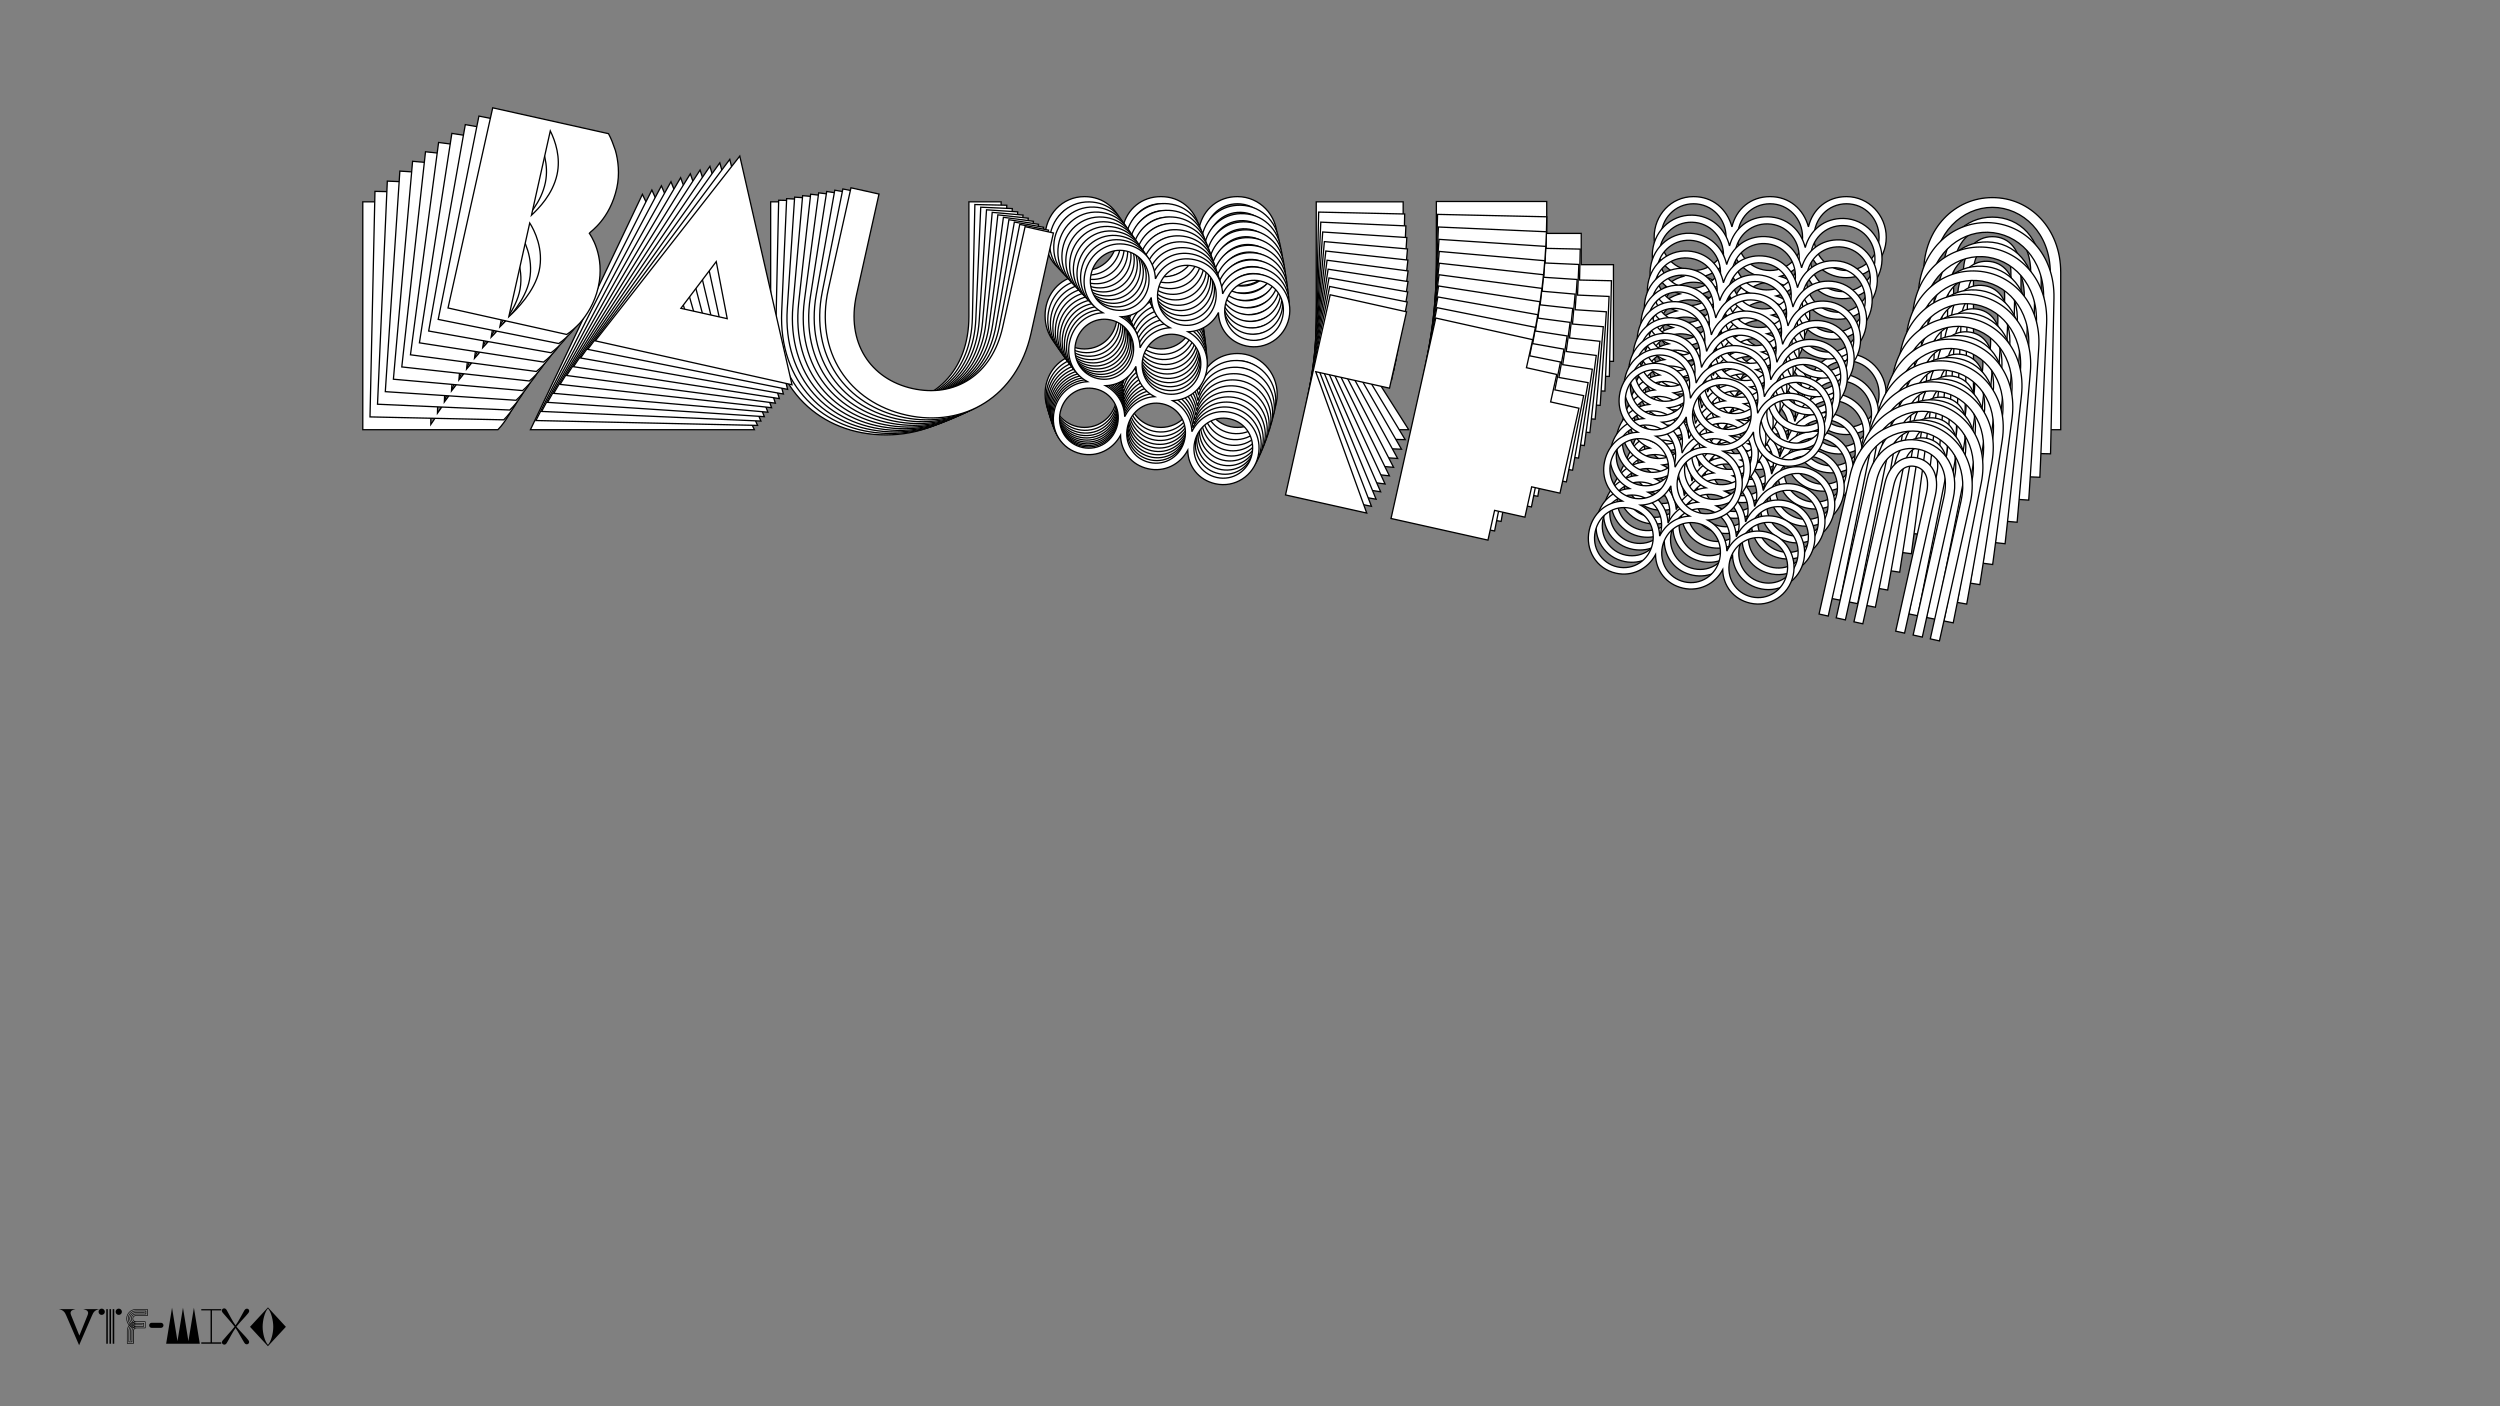 <?xml version="1.0"?>
<svg xmlns="http://www.w3.org/2000/svg" width="1920" height="1080" viewBox="-960 -540 1920 1080">
    <rect x="-960" y="-540" width="1920" height="1080" fill="#808080" stroke="none"/>
    <path d="M-681.38,-210L-577.63,-210C-574.38,-213.25 -571.63,-217.25 -568.88,-221.75C-564.63,-229.50 -560.13,-241.25 -560.13,-255.25C-560.13,-283.25 -576.88,-297.75 -577.63,-298.50C-576.88,-300.25 -563.13,-314 -563.13,-341.25C-563.13,-353.50 -567.13,-364.75 -571.38,-372.50C-574.13,-377 -576.88,-381.25 -580.13,-385L-681.38,-385ZM-612.38,-257.75C-612.38,-240 -623.88,-221.50 -629.13,-214L-629.13,-296C-623.88,-290.75 -612.38,-276.75 -612.38,-257.75ZM-615.38,-341.25C-615.38,-324 -624.38,-309.75 -629.13,-302.75L-629.13,-376.50C-622.88,-368.75 -615.38,-356.25 -615.38,-341.25ZM-466.63,-390.75L-552.63,-210L-380.63,-210ZM-466.63,-298.50L-446.88,-253L-487.38,-253ZM-215.88,-297C-215.88,-255.25 -242.63,-229.25 -279.63,-229.25C-316.38,-229.25 -343.63,-255.25 -343.63,-297L-343.63,-385L-368.13,-385L-368.13,-296.50C-368.13,-241.50 -329.88,-206 -279.63,-206C-229.38,-206 -191.13,-242 -191.13,-297L-191.13,-385L-215.88,-385ZM-157.38,-297.50C-157.38,-282.75 -148.38,-271.25 -135.13,-267.50C-148.38,-263.75 -157.38,-252 -157.38,-237.25C-157.38,-220 -144.38,-206.25 -127.13,-206.25C-112.88,-206.25 -101.38,-215.75 -97.63,-229C-94.38,-215.75 -83.13,-206.25 -68.38,-206.25C-54.13,-206.25 -42.63,-215.75 -38.88,-229C-35.63,-215.75 -24.38,-206.25 -9.63,-206.25C7.38,-206.25 20.88,-220 20.88,-237.25C20.88,-254.25 7.38,-268.50 -9.63,-268.50C-24.38,-268.50 -35.63,-259 -38.88,-245.25C-41.63,-256.25 -49.88,-264.50 -60.63,-267.50C-47.38,-271.25 -37.88,-282.75 -37.88,-297.50C-37.88,-312.25 -47.38,-324 -60.63,-327.75C-49.88,-330.50 -41.63,-338.75 -38.88,-349.50C-35.63,-336.25 -24.38,-326.75 -9.63,-326.75C7.38,-326.75 20.88,-340.50 20.88,-357.75C20.88,-374.75 7.38,-389 -9.63,-389C-24.38,-389 -35.63,-379.50 -38.88,-365.75C-42.63,-379.50 -53.63,-389 -68.38,-389C-83.13,-389 -94.38,-379.50 -97.63,-365.75C-101.38,-379.50 -112.38,-389 -127.13,-389C-144.38,-389 -157.38,-374.75 -157.38,-357.75C-157.38,-343 -148.38,-331.50 -135.13,-327.75C-148.38,-324 -157.38,-312.25 -157.38,-297.50ZM-93.38,-297.50C-93.38,-311.75 -82.63,-323.25 -68.38,-323.25C-54.13,-323.25 -43.38,-311.75 -43.38,-297.50C-43.38,-283.50 -54.13,-272 -68.38,-272C-82.63,-272 -93.38,-283.50 -93.38,-297.50ZM-152.13,-297.50C-152.13,-311.75 -141.38,-323.25 -127.13,-323.25C-112.88,-323.25 -102.13,-311.75 -102.13,-297.50C-102.13,-283.50 -112.88,-272 -127.13,-272C-141.38,-272 -152.13,-283.50 -152.13,-297.50ZM-152.13,-237.25C-152.13,-251.50 -141.38,-263 -127.13,-263C-112.88,-263 -102.13,-251.50 -102.13,-237.25C-102.13,-223.25 -112.88,-211.75 -127.13,-211.75C-141.38,-211.75 -152.13,-223.25 -152.13,-237.25ZM-93.38,-237.25C-93.38,-251.50 -82.63,-263 -68.38,-263C-54.13,-263 -43.38,-251.50 -43.38,-237.25C-43.38,-223.25 -54.13,-211.75 -68.38,-211.75C-82.63,-211.75 -93.38,-223.25 -93.38,-237.25ZM-34.63,-237.25C-34.63,-251.50 -23.88,-263 -9.63,-263C4.63,-263 15.38,-251.50 15.38,-237.25C15.38,-223.25 4.63,-211.75 -9.63,-211.75C-23.88,-211.75 -34.63,-223.25 -34.63,-237.25ZM-34.63,-357.75C-34.63,-372 -23.88,-383.50 -9.63,-383.50C4.63,-383.50 15.38,-372 15.38,-357.75C15.38,-343.75 4.63,-332.25 -9.63,-332.25C-23.88,-332.25 -34.63,-343.75 -34.63,-357.75ZM-152.13,-357.75C-152.13,-372 -141.38,-383.50 -127.13,-383.50C-112.88,-383.50 -102.13,-372 -102.13,-357.75C-102.13,-343.75 -112.88,-332.25 -127.13,-332.25C-141.38,-332.25 -152.13,-343.75 -152.13,-357.75ZM-93.38,-357.75C-93.38,-372 -82.63,-383.50 -68.38,-383.50C-54.13,-383.50 -43.38,-372 -43.38,-357.75C-43.38,-343.75 -54.13,-332.25 -68.38,-332.25C-82.63,-332.25 -93.38,-343.75 -93.38,-357.75ZM-97.63,-289.25C-94.88,-278.50 -87.13,-270.25 -76.38,-267.50C-87.13,-264.50 -94.88,-256.25 -97.63,-245.25C-100.38,-256.25 -108.63,-264.50 -119.38,-267.50C-108.63,-270.25 -100.38,-278.50 -97.63,-289.25ZM-97.63,-349.50C-94.88,-338.75 -87.13,-330.50 -76.38,-327.75C-87.13,-324.75 -94.88,-316.50 -97.63,-305.50C-100.38,-316.50 -108.63,-324.75 -119.38,-327.75C-108.63,-330.50 -100.38,-338.75 -97.63,-349.50ZM50.88,-210L121.88,-210L53.13,-318.25L117.63,-318.25L117.63,-385L50.88,-385ZM143.13,-210L227.88,-210L227.88,-236L254.38,-236L254.38,-262.50L279.13,-262.50L279.13,-336.75L254.38,-336.75L254.38,-360.75L227.88,-360.75L227.88,-385.25L143.13,-385.25ZM310.38,-297.50C310.38,-282.75 319.38,-271.25 332.63,-267.50C319.38,-263.75 310.38,-252 310.38,-237.25C310.38,-220 323.38,-206.25 340.63,-206.25C354.88,-206.25 366.38,-215.75 370.13,-229C373.38,-215.75 384.63,-206.25 399.38,-206.25C413.63,-206.25 425.13,-215.75 428.88,-229C432.13,-215.75 443.38,-206.25 458.13,-206.25C475.13,-206.25 488.63,-220 488.63,-237.25C488.63,-254.25 475.13,-268.50 458.13,-268.50C443.38,-268.50 432.13,-259 428.88,-245.25C426.13,-256.25 417.88,-264.50 407.13,-267.50C420.38,-271.25 429.88,-282.75 429.88,-297.50C429.88,-312.25 420.38,-324 407.13,-327.75C417.88,-330.50 426.13,-338.75 428.88,-349.50C432.13,-336.25 443.38,-326.75 458.13,-326.75C475.13,-326.75 488.63,-340.50 488.63,-357.75C488.63,-374.75 475.13,-389 458.13,-389C443.38,-389 432.13,-379.50 428.88,-365.75C425.13,-379.50 414.13,-389 399.38,-389C384.63,-389 373.38,-379.50 370.13,-365.75C366.38,-379.50 355.38,-389 340.63,-389C323.38,-389 310.38,-374.75 310.38,-357.75C310.38,-343 319.38,-331.50 332.63,-327.75C319.38,-324 310.38,-312.25 310.38,-297.50ZM374.38,-297.50C374.38,-311.75 385.13,-323.25 399.38,-323.25C413.63,-323.25 424.38,-311.75 424.38,-297.50C424.38,-283.50 413.63,-272 399.38,-272C385.13,-272 374.38,-283.50 374.38,-297.50ZM315.63,-297.50C315.63,-311.75 326.38,-323.25 340.63,-323.25C354.88,-323.25 365.63,-311.75 365.63,-297.50C365.63,-283.50 354.88,-272 340.63,-272C326.38,-272 315.63,-283.50 315.63,-297.50ZM315.63,-237.25C315.63,-251.50 326.38,-263 340.63,-263C354.88,-263 365.63,-251.50 365.63,-237.25C365.63,-223.25 354.88,-211.75 340.63,-211.75C326.38,-211.75 315.63,-223.25 315.63,-237.25ZM374.38,-237.25C374.38,-251.50 385.13,-263 399.38,-263C413.63,-263 424.38,-251.50 424.38,-237.25C424.38,-223.25 413.63,-211.75 399.38,-211.75C385.13,-211.75 374.38,-223.25 374.38,-237.25ZM433.13,-237.25C433.13,-251.50 443.88,-263 458.13,-263C472.38,-263 483.13,-251.50 483.13,-237.25C483.13,-223.25 472.38,-211.75 458.13,-211.75C443.88,-211.75 433.13,-223.25 433.13,-237.25ZM433.13,-357.75C433.13,-372 443.88,-383.50 458.13,-383.50C472.38,-383.50 483.13,-372 483.13,-357.75C483.13,-343.75 472.38,-332.25 458.13,-332.25C443.88,-332.25 433.13,-343.75 433.13,-357.75ZM315.63,-357.75C315.63,-372 326.38,-383.50 340.63,-383.50C354.88,-383.50 365.63,-372 365.63,-357.75C365.63,-343.75 354.88,-332.25 340.63,-332.25C326.38,-332.25 315.63,-343.75 315.63,-357.75ZM374.38,-357.75C374.38,-372 385.13,-383.50 399.38,-383.50C413.63,-383.50 424.38,-372 424.38,-357.75C424.38,-343.75 413.63,-332.25 399.38,-332.25C385.13,-332.25 374.38,-343.75 374.38,-357.75ZM370.13,-289.25C372.88,-278.50 380.63,-270.25 391.38,-267.50C380.63,-264.50 372.88,-256.25 370.13,-245.25C367.38,-256.25 359.13,-264.50 348.38,-267.50C359.13,-270.25 367.38,-278.50 370.13,-289.25ZM370.13,-349.50C372.88,-338.75 380.63,-330.50 391.38,-327.75C380.63,-324.75 372.88,-316.50 370.13,-305.50C367.38,-316.50 359.13,-324.75 348.38,-327.75C359.13,-330.50 367.38,-338.75 370.13,-349.50ZM614.63,-210L622.63,-210L622.63,-330.75C622.63,-364.50 599.13,-388.25 570.13,-388.25C541.38,-388.25 517.38,-364.50 517.38,-330.75L517.38,-210L525.38,-210L525.38,-330.75C525.38,-361 547.13,-380.75 570.13,-380.75C593.38,-380.75 614.63,-361 614.63,-330.50ZM599.63,-210L607.63,-210L607.63,-330.75C607.63,-356.75 591.38,-373.25 570.13,-373.25C549.13,-373.25 532.38,-356.75 532.38,-330.75L532.38,-210L540.38,-210L540.38,-330.75C540.38,-354.50 554.38,-365.75 570.13,-365.75C586.13,-365.75 599.63,-354 599.63,-330.50ZM584.38,-210L592.13,-210L592.13,-330.75C592.13,-347.50 583.38,-358.25 570.13,-358.25C557.38,-358.25 547.88,-347.75 547.88,-330.75L547.88,-210L555.63,-210L555.63,-330.75C555.63,-344.25 561.88,-350.75 570.13,-350.75C578.13,-350.75 584.38,-344.50 584.38,-330.50Z" fill="#ffffff" stroke="#000000"/>
    <path d="M-675.84,-219.82L-573.15,-217.57C-569.86,-220.72 -567.05,-224.61 -564.23,-229.01C-559.86,-236.59 -555.15,-248.12 -554.84,-261.98C-554.24,-289.69 -570.50,-304.40 -571.22,-305.16C-570.44,-306.88 -556.54,-320.19 -555.94,-347.16C-555.68,-359.28 -559.39,-370.51 -563.43,-378.27C-566.05,-382.78 -568.68,-387.05 -571.82,-390.83L-672.03,-393.03ZM-606.51,-265.59C-606.89,-248.02 -618.68,-229.96 -624.03,-222.65L-622.25,-303.81C-617.17,-298.50 -606.09,-284.39 -606.51,-265.59ZM-607.66,-348.30C-608.03,-331.22 -617.25,-317.31 -622.11,-310.49L-620.50,-383.48C-614.48,-375.68 -607.33,-363.14 -607.66,-348.30ZM-459.36,-394.06L-548.40,-217.03L-378.17,-213.29ZM-461.36,-302.75L-442.80,-257.29L-482.89,-258.17ZM-213.21,-295.81C-214.12,-254.49 -241.16,-229.34 -277.78,-230.14C-314.16,-230.94 -340.56,-257.27 -339.65,-298.59L-337.74,-385.69L-361.99,-386.22L-363.91,-298.63C-365.11,-244.19 -328.02,-208.22 -278.29,-207.13C-228.55,-206.04 -189.91,-240.84 -188.71,-295.28L-186.80,-382.37L-211.30,-382.91ZM-155.30,-295.04C-155.62,-280.44 -146.96,-268.86 -133.93,-264.86C-147.13,-261.44 -156.29,-250.00 -156.61,-235.40C-156.98,-218.33 -144.42,-204.44 -127.34,-204.06C-113.24,-203.75 -101.65,-212.91 -97.65,-225.94C-94.72,-212.75 -83.79,-203.11 -69.19,-202.79C-55.09,-202.48 -43.50,-211.63 -39.50,-224.66C-36.57,-211.48 -25.65,-201.83 -11.05,-201.51C5.78,-201.14 19.44,-214.45 19.82,-231.53C20.19,-248.35 7.13,-262.75 -9.69,-263.12C-24.29,-263.44 -35.63,-254.28 -39.15,-240.75C-41.63,-251.69 -49.62,-260.04 -60.19,-263.24C-47.00,-266.66 -37.34,-277.84 -37.02,-292.44C-36.70,-307.04 -45.85,-318.87 -58.88,-322.87C-48.18,-325.36 -39.84,-333.35 -36.88,-343.93C-33.95,-330.74 -23.03,-321.10 -8.43,-320.77C8.40,-320.41 22.06,-333.72 22.44,-350.79C22.80,-367.62 9.75,-382.02 -7.07,-382.39C-21.67,-382.71 -33.01,-373.55 -36.53,-360.01C-39.94,-373.70 -50.62,-383.34 -65.22,-383.66C-79.82,-383.99 -91.16,-374.83 -94.68,-361.29C-98.09,-374.98 -108.77,-384.62 -123.37,-384.94C-140.44,-385.32 -153.62,-371.50 -153.99,-354.67C-154.31,-340.07 -145.65,-328.49 -132.62,-324.49C-145.82,-321.07 -154.98,-309.64 -155.30,-295.04ZM-91.95,-293.65C-91.64,-307.75 -80.76,-318.90 -66.65,-318.59C-52.55,-318.28 -42.16,-306.66 -42.47,-292.56C-42.77,-278.70 -53.66,-267.55 -67.77,-267.86C-81.87,-268.17 -92.26,-279.79 -91.95,-293.65ZM-150.10,-294.92C-149.79,-309.03 -138.90,-320.18 -124.80,-319.87C-110.70,-319.56 -100.31,-307.94 -100.62,-293.84C-100.92,-279.98 -111.81,-268.83 -125.91,-269.14C-140.02,-269.45 -150.41,-281.07 -150.10,-294.92ZM-151.41,-235.29C-151.10,-249.39 -140.21,-260.54 -126.11,-260.23C-112.01,-259.92 -101.62,-248.31 -101.93,-234.20C-102.23,-220.35 -113.12,-209.20 -127.22,-209.51C-141.33,-209.82 -151.72,-221.43 -151.41,-235.29ZM-93.26,-234.01C-92.95,-248.12 -82.06,-259.26 -67.96,-258.95C-53.86,-258.65 -43.47,-247.03 -43.78,-232.93C-44.08,-219.07 -54.97,-207.92 -69.08,-208.23C-83.18,-208.54 -93.57,-220.16 -93.26,-234.01ZM-35.12,-232.73C-34.81,-246.84 -23.92,-257.99 -9.81,-257.68C4.29,-257.37 14.68,-245.75 14.37,-231.65C14.07,-217.79 3.18,-206.64 -10.93,-206.95C-25.03,-207.26 -35.42,-218.88 -35.12,-232.73ZM-32.50,-352.00C-32.19,-366.11 -21.30,-377.25 -7.19,-376.94C6.91,-376.63 17.30,-365.02 16.99,-350.91C16.69,-337.06 5.80,-325.91 -8.31,-326.22C-22.41,-326.53 -32.80,-338.14 -32.50,-352.00ZM-148.79,-354.56C-148.48,-368.66 -137.59,-379.81 -123.49,-379.50C-109.39,-379.19 -99.00,-367.57 -99.31,-353.47C-99.61,-339.61 -110.50,-328.46 -124.60,-328.77C-138.71,-329.08 -149.10,-340.70 -148.79,-354.56ZM-90.64,-353.28C-90.34,-367.38 -79.45,-378.53 -65.34,-378.22C-51.24,-377.91 -40.85,-366.30 -41.16,-352.19C-41.46,-338.33 -52.35,-327.19 -66.46,-327.50C-80.56,-327.81 -90.95,-339.42 -90.64,-353.28ZM-96.34,-285.57C-93.85,-274.87 -86.36,-266.54 -75.78,-263.58C-86.49,-260.85 -94.34,-252.85 -97.30,-242.02C-99.78,-252.97 -107.77,-261.31 -118.34,-264.52C-107.64,-267.01 -99.30,-274.99 -96.34,-285.57ZM-95.03,-345.21C-92.54,-334.51 -85.05,-326.17 -74.47,-323.22C-85.18,-320.48 -93.03,-312.48 -95.99,-301.66C-98.47,-312.60 -106.46,-320.95 -117.03,-324.15C-106.33,-326.64 -97.99,-334.63 -95.03,-345.21ZM48.92,-203.90L119.19,-202.36L53.50,-311.00L117.34,-309.60L118.79,-375.66L52.72,-377.11ZM140.22,-201.90L224.10,-200.06L224.67,-225.79L250.90,-225.21L251.47,-251.44L275.97,-250.91L277.58,-324.39L253.09,-324.93L253.61,-348.69L227.38,-349.26L227.91,-373.51L144.03,-375.35ZM307.66,-284.87C307.34,-270.27 316.00,-258.69 329.03,-254.69C315.84,-251.27 306.67,-239.83 306.35,-225.23C305.98,-208.16 318.54,-194.27 335.62,-193.89C349.72,-193.58 361.31,-202.74 365.31,-215.77C368.24,-202.58 379.17,-192.94 393.77,-192.62C407.87,-192.31 419.46,-201.46 423.46,-214.49C426.39,-201.31 437.32,-191.66 451.91,-191.34C468.74,-190.97 482.40,-204.29 482.78,-221.36C483.15,-238.18 470.09,-252.58 453.27,-252.95C438.67,-253.27 427.33,-244.11 423.81,-230.58C421.33,-241.52 413.34,-249.87 402.77,-253.07C415.96,-256.49 425.62,-267.67 425.94,-282.27C426.26,-296.87 417.11,-308.70 404.08,-312.70C414.78,-315.19 423.12,-323.18 426.08,-333.76C429.01,-320.57 439.94,-310.93 454.53,-310.61C471.36,-310.24 485.02,-323.55 485.40,-340.63C485.77,-357.45 472.71,-371.85 455.89,-372.22C441.29,-372.54 429.95,-363.38 426.43,-349.84C423.02,-363.53 412.34,-373.17 397.74,-373.50C383.14,-373.82 371.80,-364.66 368.28,-351.12C364.87,-364.81 354.19,-374.45 339.59,-374.77C322.52,-375.15 309.34,-361.33 308.97,-344.50C308.65,-329.90 317.31,-318.32 330.34,-314.32C317.15,-310.90 307.98,-299.47 307.66,-284.87ZM371.01,-283.48C371.32,-297.58 382.21,-308.73 396.31,-308.42C410.41,-308.11 420.80,-296.49 420.49,-282.39C420.19,-268.53 409.30,-257.38 395.20,-257.69C381.09,-258.00 370.70,-269.62 371.01,-283.48ZM312.86,-284.75C313.17,-298.86 324.06,-310.01 338.16,-309.70C352.27,-309.39 362.66,-297.77 362.35,-283.67C362.04,-269.81 351.15,-258.66 337.05,-258.97C322.94,-259.28 312.55,-270.90 312.86,-284.75ZM311.55,-225.12C311.86,-239.22 322.75,-250.37 336.85,-250.06C350.96,-249.75 361.35,-238.14 361.04,-224.03C360.73,-210.18 349.84,-199.03 335.74,-199.34C321.63,-199.65 311.24,-211.26 311.55,-225.12ZM369.70,-223.84C370.01,-237.95 380.90,-249.10 395.00,-248.79C409.10,-248.48 419.49,-236.86 419.18,-222.76C418.88,-208.90 407.99,-197.75 393.89,-198.06C379.78,-198.37 369.39,-209.99 369.70,-223.84ZM427.84,-222.57C428.15,-236.67 439.04,-247.82 453.15,-247.51C467.25,-247.20 477.64,-235.58 477.33,-221.48C477.03,-207.62 466.14,-196.47 452.03,-196.78C437.93,-197.09 427.54,-208.71 427.84,-222.57ZM430.46,-341.83C430.77,-355.94 441.66,-367.08 455.77,-366.77C469.87,-366.46 480.26,-354.85 479.95,-340.74C479.65,-326.89 468.76,-315.74 454.65,-316.05C440.55,-316.36 430.16,-327.97 430.46,-341.83ZM314.17,-344.39C314.48,-358.49 325.37,-369.64 339.47,-369.33C353.58,-369.02 363.97,-357.40 363.66,-343.30C363.35,-329.44 352.46,-318.29 338.36,-318.60C324.25,-318.91 313.86,-330.53 314.17,-344.39ZM372.32,-343.11C372.63,-357.21 383.52,-368.36 397.62,-368.05C411.72,-367.74 422.11,-356.13 421.80,-342.02C421.50,-328.17 410.61,-317.02 396.51,-317.33C382.40,-317.64 372.01,-329.25 372.32,-343.11ZM366.62,-275.40C369.11,-264.70 376.60,-256.37 387.18,-253.41C376.47,-250.68 368.62,-242.68 365.66,-231.85C363.18,-242.80 355.19,-251.15 344.62,-254.35C355.32,-256.84 363.66,-264.82 366.62,-275.40ZM367.93,-335.04C370.42,-324.34 377.91,-316.00 388.49,-313.05C377.78,-310.31 369.93,-302.31 366.97,-291.49C364.49,-302.43 356.50,-310.78 345.93,-313.98C356.63,-316.47 364.97,-324.46 367.93,-335.04ZM606.89,-191.65L614.81,-191.47L617.44,-310.99C618.17,-344.39 595.43,-368.41 566.72,-369.04C538.27,-369.67 514.00,-346.68 513.26,-313.28L510.64,-193.76L518.56,-193.59L521.18,-313.10C521.84,-343.04 543.80,-362.12 566.56,-361.62C589.57,-361.11 610.18,-341.10 609.51,-310.91ZM592.05,-191.97L599.97,-191.80L602.59,-311.31C603.16,-337.05 587.43,-353.73 566.40,-354.19C545.61,-354.65 528.68,-338.68 528.11,-312.95L525.49,-193.44L533.40,-193.26L536.03,-312.78C536.55,-336.28 550.65,-347.11 566.24,-346.77C582.07,-346.42 595.18,-334.50 594.67,-311.24ZM576.95,-192.31L584.62,-192.14L587.25,-311.65C587.61,-328.23 579.19,-339.06 566.07,-339.35C553.45,-339.63 543.82,-329.44 543.45,-312.61L540.83,-193.10L548.50,-192.93L551.12,-312.44C551.42,-325.81 557.74,-332.10 565.91,-331.92C573.83,-331.75 579.88,-325.43 579.57,-311.57Z" fill="#ffffff" stroke="#000000"/>
    <path d="M-670.07,-229.56L-568.50,-225.10C-565.17,-228.14 -562.31,-231.94 -559.42,-236.23C-554.93,-243.63 -550.02,-254.94 -549.42,-268.65C-548.21,-296.06 -563.99,-310.98 -564.69,-311.75C-563.88,-313.43 -549.82,-326.30 -548.65,-352.98C-548.13,-364.97 -551.56,-376.16 -555.38,-383.93C-557.88,-388.45 -560.39,-392.73 -563.41,-396.54L-662.54,-400.90ZM-600.46,-273.35C-601.23,-255.97 -613.28,-238.35 -618.75,-231.23L-615.22,-311.52C-610.30,-306.15 -599.65,-291.95 -600.46,-273.35ZM-599.81,-355.23C-600.55,-338.34 -609.97,-324.77 -614.93,-318.12L-611.75,-390.33C-605.97,-382.47 -599.16,-369.91 -599.81,-355.23ZM-452.04,-397.29L-544.02,-224.02L-375.62,-216.62ZM-456.01,-306.97L-438.63,-261.57L-478.29,-263.32ZM-210.58,-294.71C-212.38,-253.84 -239.68,-229.53 -275.91,-231.12C-311.89,-232.70 -337.45,-259.33 -335.65,-300.21L-331.87,-386.37L-355.85,-387.42L-359.66,-300.77C-362.03,-246.93 -326.11,-210.52 -276.91,-208.36C-227.71,-206.20 -188.71,-239.80 -186.35,-293.65L-182.56,-379.80L-206.79,-380.87ZM-153.28,-292.68C-153.92,-278.24 -145.60,-266.60 -132.79,-262.35C-145.92,-259.25 -155.24,-248.14 -155.88,-233.70C-156.62,-216.81 -144.48,-202.78 -127.59,-202.04C-113.64,-201.43 -101.97,-210.24 -97.73,-223.05C-95.12,-209.93 -84.52,-200.15 -70.07,-199.51C-56.12,-198.90 -44.45,-207.71 -40.21,-220.52C-37.60,-207.41 -27.00,-197.62 -12.55,-196.99C4.09,-196.25 17.90,-209.14 18.64,-226.02C19.37,-242.67 6.77,-257.20 -9.88,-257.93C-24.32,-258.57 -35.74,-249.75 -39.51,-236.43C-41.73,-247.32 -49.46,-255.75 -59.85,-259.15C-46.72,-262.25 -36.92,-273.10 -36.29,-287.54C-35.65,-301.98 -44.45,-313.89 -57.26,-318.14C-46.61,-320.37 -38.18,-328.09 -35.03,-338.49C-32.42,-325.38 -21.81,-315.60 -7.37,-314.96C9.27,-314.23 23.08,-327.11 23.83,-344.00C24.56,-360.64 11.95,-375.18 -4.69,-375.91C-19.13,-376.54 -30.55,-367.73 -34.33,-354.40C-37.41,-368.03 -47.77,-377.80 -62.21,-378.44C-76.65,-379.07 -88.07,-370.25 -91.85,-356.93C-94.93,-370.56 -105.29,-380.33 -119.73,-380.96C-136.62,-381.71 -149.96,-368.32 -150.69,-351.67C-151.33,-337.23 -143.01,-325.58 -130.20,-321.34C-143.33,-318.24 -152.65,-307.12 -153.28,-292.68ZM-90.62,-289.93C-90.01,-303.88 -78.99,-314.68 -65.04,-314.06C-51.09,-313.45 -41.06,-301.73 -41.67,-287.78C-42.27,-274.07 -53.29,-263.27 -67.24,-263.89C-81.20,-264.50 -91.23,-276.22 -90.62,-289.93ZM-148.14,-292.46C-147.53,-306.41 -136.51,-317.21 -122.56,-316.59C-108.61,-315.98 -98.58,-304.26 -99.19,-290.31C-99.79,-276.60 -110.81,-265.80 -124.76,-266.42C-138.72,-267.03 -148.75,-278.75 -148.14,-292.46ZM-150.74,-233.47C-150.12,-247.42 -139.10,-258.22 -125.15,-257.60C-111.20,-256.99 -101.17,-245.27 -101.78,-231.32C-102.39,-217.61 -113.41,-206.81 -127.36,-207.43C-141.31,-208.04 -151.34,-219.76 -150.74,-233.47ZM-93.22,-230.94C-92.60,-244.89 -81.58,-255.69 -67.63,-255.08C-53.68,-254.46 -43.65,-242.74 -44.26,-228.79C-44.87,-215.08 -55.89,-204.29 -69.84,-204.90C-83.79,-205.51 -93.82,-217.23 -93.22,-230.94ZM-35.70,-228.41C-35.08,-242.36 -24.06,-253.16 -10.11,-252.55C3.84,-251.93 13.87,-240.21 13.26,-226.26C12.65,-212.55 1.63,-201.76 -12.32,-202.37C-26.27,-202.98 -36.30,-214.71 -35.70,-228.41ZM-30.51,-346.39C-29.90,-360.34 -18.88,-371.14 -4.93,-370.52C9.02,-369.91 19.05,-358.19 18.44,-344.24C17.84,-330.53 6.82,-319.73 -7.13,-320.35C-21.08,-320.96 -31.11,-332.68 -30.51,-346.39ZM-145.55,-351.45C-144.94,-365.40 -133.92,-376.19 -119.97,-375.58C-106.01,-374.97 -95.98,-363.25 -96.60,-349.29C-97.20,-335.59 -108.22,-324.79 -122.17,-325.40C-136.12,-326.02 -146.15,-337.74 -145.55,-351.45ZM-88.03,-348.92C-87.42,-362.87 -76.40,-373.67 -62.45,-373.05C-48.50,-372.44 -38.47,-360.72 -39.08,-346.77C-39.68,-333.06 -50.70,-322.26 -64.65,-322.88C-78.60,-323.49 -88.63,-335.21 -88.03,-348.92ZM-95.14,-282.03C-92.91,-271.39 -85.68,-262.98 -75.27,-259.83C-85.92,-257.35 -93.87,-249.61 -97.03,-238.96C-99.25,-249.84 -106.97,-258.28 -117.37,-261.68C-106.73,-263.91 -98.29,-271.63 -95.14,-282.03ZM-92.55,-341.02C-90.32,-330.38 -83.08,-321.97 -72.68,-318.81C-83.33,-316.34 -91.27,-308.60 -94.44,-297.94C-96.66,-308.83 -104.38,-317.26 -114.78,-320.66C-104.13,-322.89 -95.70,-330.62 -92.55,-341.02ZM46.84,-198.05L116.35,-195.00L53.70,-303.94L116.85,-301.16L119.72,-366.52L54.37,-369.39ZM137.16,-194.08L220.13,-190.44L221.25,-215.89L247.20,-214.75L248.34,-240.70L272.57,-239.63L275.76,-312.33L251.53,-313.39L252.56,-336.89L226.62,-338.03L227.67,-362.02L144.70,-365.66ZM304.67,-272.55C304.03,-258.11 312.35,-246.47 325.16,-242.23C312.03,-239.12 302.71,-228.01 302.08,-213.57C301.33,-196.68 313.47,-182.66 330.36,-181.91C344.31,-181.30 355.98,-190.11 360.22,-202.92C362.83,-189.81 373.44,-180.02 387.88,-179.39C401.83,-178.77 413.50,-187.58 417.74,-200.39C420.35,-187.28 430.96,-177.49 445.40,-176.86C462.04,-176.13 475.85,-189.01 476.59,-205.90C477.32,-222.54 464.72,-237.07 448.08,-237.80C433.64,-238.44 422.21,-229.62 418.44,-216.30C416.22,-227.19 408.50,-235.62 398.10,-239.02C411.24,-242.12 421.03,-252.97 421.67,-267.41C422.30,-281.85 413.51,-293.77 400.69,-298.01C411.34,-300.24 419.77,-307.96 422.93,-318.37C425.54,-305.25 436.14,-295.47 450.58,-294.83C467.23,-294.10 481.04,-306.98 481.78,-323.87C482.51,-340.52 469.91,-355.05 453.26,-355.78C438.82,-356.41 427.40,-347.60 423.62,-334.28C420.54,-347.90 410.18,-357.67 395.74,-358.31C381.30,-358.94 369.88,-350.13 366.10,-336.80C363.03,-350.43 352.66,-360.20 338.22,-360.84C321.33,-361.58 307.99,-348.19 307.26,-331.54C306.63,-317.10 314.94,-305.46 327.76,-301.21C314.62,-298.11 305.30,-287.00 304.67,-272.55ZM367.33,-269.80C367.94,-283.75 378.96,-294.55 392.91,-293.94C406.86,-293.32 416.89,-281.60 416.28,-267.65C415.68,-253.94 404.66,-243.15 390.71,-243.76C376.76,-244.37 366.73,-256.09 367.33,-269.80ZM309.81,-272.33C310.42,-286.28 321.44,-297.08 335.39,-296.46C349.35,-295.85 359.38,-284.13 358.76,-270.18C358.16,-256.47 347.14,-245.67 333.19,-246.29C319.24,-246.90 309.21,-258.62 309.81,-272.33ZM307.22,-213.34C307.83,-227.29 318.85,-238.09 332.80,-237.48C346.75,-236.86 356.78,-225.14 356.17,-211.19C355.57,-197.48 344.55,-186.69 330.60,-187.30C316.64,-187.91 306.61,-199.63 307.22,-213.34ZM364.74,-210.81C365.35,-224.76 376.37,-235.56 390.32,-234.95C404.27,-234.33 414.30,-222.61 413.69,-208.66C413.09,-194.95 402.07,-184.16 388.12,-184.77C374.16,-185.38 364.13,-197.11 364.74,-210.81ZM422.26,-208.28C422.87,-222.24 433.89,-233.03 447.84,-232.42C461.79,-231.81 471.82,-220.08 471.21,-206.13C470.61,-192.43 459.59,-181.63 445.63,-182.24C431.68,-182.86 421.65,-194.58 422.26,-208.28ZM427.44,-326.26C428.05,-340.21 439.07,-351.01 453.03,-350.40C466.98,-349.78 477.01,-338.06 476.39,-324.11C475.79,-310.40 464.77,-299.61 450.82,-300.22C436.87,-300.83 426.84,-312.55 427.44,-326.26ZM312.40,-331.32C313.02,-345.27 324.04,-356.06 337.99,-355.45C351.94,-354.84 361.97,-343.12 361.35,-329.17C360.75,-315.46 349.73,-304.66 335.78,-305.28C321.83,-305.89 311.80,-317.61 312.40,-331.32ZM369.92,-328.79C370.53,-342.74 381.55,-353.54 395.51,-352.92C409.46,-352.31 419.49,-340.59 418.87,-326.64C418.27,-312.93 407.25,-302.13 393.30,-302.75C379.35,-303.36 369.32,-315.08 369.92,-328.79ZM362.81,-261.91C365.04,-251.26 372.28,-242.85 382.68,-239.70C372.03,-237.22 364.09,-229.48 360.92,-218.83C358.70,-229.72 350.98,-238.15 340.58,-241.55C351.23,-243.78 359.66,-251.50 362.81,-261.91ZM365.41,-320.89C367.64,-310.25 374.87,-301.84 385.27,-298.69C374.62,-296.21 366.68,-288.47 363.51,-277.82C361.29,-288.70 353.57,-297.14 343.18,-300.54C353.82,-302.77 362.25,-310.49 365.41,-320.89ZM598.78,-173.79L606.61,-173.45L611.81,-291.67C613.26,-324.71 591.28,-348.98 562.88,-350.23C534.74,-351.46 510.22,-329.24 508.76,-296.20L503.57,-177.98L511.40,-177.64L516.60,-295.86C517.90,-325.47 540.04,-343.87 562.56,-342.88C585.32,-341.88 605.28,-321.63 603.97,-291.77ZM584.10,-174.44L591.93,-174.10L597.12,-292.32C598.24,-317.77 583.04,-334.63 562.24,-335.54C541.68,-336.44 524.57,-321.01 523.45,-295.55L518.25,-177.33L526.09,-176.99L531.28,-295.21C532.30,-318.46 546.50,-328.88 561.92,-328.20C577.58,-327.51 590.29,-315.42 589.28,-292.42ZM569.17,-175.10L576.75,-174.76L581.95,-292.98C582.67,-309.38 574.57,-320.28 561.59,-320.85C549.11,-321.40 539.36,-311.53 538.63,-294.89L533.43,-176.67L541.02,-176.33L546.21,-294.55C546.79,-307.77 553.19,-313.87 561.27,-313.51C569.10,-313.17 574.95,-306.78 574.35,-293.07Z" fill="#ffffff" stroke="#000000"/>
    <path d="M-664.09,-239.21L-563.67,-232.59C-560.31,-235.52 -557.40,-239.22 -554.45,-243.40C-549.84,-250.63 -544.73,-261.72 -543.84,-275.27C-542.05,-302.37 -557.34,-317.47 -558.01,-318.25C-557.18,-319.89 -542.99,-332.32 -541.25,-358.70C-540.47,-370.55 -543.62,-381.70 -547.24,-389.47C-549.61,-394.00 -552.00,-398.29 -554.91,-402.13L-652.91,-408.59ZM-594.25,-281.02C-595.38,-263.84 -607.70,-246.67 -613.26,-239.75L-608.02,-319.11C-603.27,-313.70 -593.04,-299.41 -594.25,-281.02ZM-591.82,-362.03C-592.92,-345.34 -602.54,-332.12 -607.59,-325.65L-602.88,-397.03C-597.32,-389.13 -590.86,-376.55 -591.82,-362.03ZM-444.69,-400.44L-539.47,-230.99L-372.99,-220.00ZM-450.58,-311.16L-434.37,-265.86L-473.57,-268.44ZM-207.97,-293.69C-210.64,-253.28 -238.19,-229.82 -274.00,-232.19C-309.57,-234.53 -334.29,-261.44 -331.62,-301.85L-326.00,-387.02L-349.72,-388.59L-355.37,-302.93C-358.88,-249.70 -324.13,-212.89 -275.49,-209.68C-226.85,-206.47 -187.53,-238.88 -184.02,-292.11L-178.40,-377.28L-202.35,-378.86ZM-151.32,-290.44C-152.26,-276.16 -144.29,-264.46 -131.70,-259.98C-144.76,-257.20 -154.23,-246.40 -155.17,-232.12C-156.27,-215.43 -144.56,-201.29 -127.87,-200.19C-114.08,-199.28 -102.34,-207.74 -97.86,-220.32C-95.56,-207.29 -85.28,-197.38 -71.00,-196.43C-57.21,-195.52 -45.47,-203.98 -41.00,-216.57C-38.70,-203.54 -28.42,-193.62 -14.14,-192.68C2.31,-191.60 16.26,-204.04 17.36,-220.74C18.45,-237.19 6.29,-251.85 -10.17,-252.93C-24.44,-253.88 -35.94,-245.40 -39.96,-232.30C-41.92,-243.12 -49.38,-251.63 -59.59,-255.22C-46.53,-258.01 -36.60,-268.53 -35.66,-282.81C-34.71,-297.08 -43.16,-309.06 -55.74,-313.54C-45.16,-315.51 -36.65,-322.97 -33.30,-333.20C-31.00,-320.17 -20.72,-310.25 -6.45,-309.31C10.01,-308.23 23.95,-320.67 25.06,-337.37C26.14,-353.82 13.98,-368.48 -2.47,-369.56C-16.75,-370.51 -28.24,-362.03 -32.27,-348.93C-35.02,-362.48 -45.06,-372.37 -59.33,-373.32C-73.61,-374.26 -85.11,-365.78 -89.13,-352.68C-91.88,-366.23 -101.92,-376.13 -116.20,-377.07C-132.89,-378.17 -146.39,-365.21 -147.47,-348.75C-148.41,-334.48 -140.44,-322.77 -127.85,-318.30C-140.92,-315.51 -150.38,-304.71 -151.32,-290.44ZM-89.37,-286.35C-88.46,-300.14 -77.33,-310.59 -63.53,-309.68C-49.74,-308.77 -40.07,-296.95 -40.98,-283.16C-41.87,-269.61 -53.01,-259.16 -66.81,-260.07C-80.60,-260.98 -90.27,-272.80 -89.37,-286.35ZM-146.24,-290.10C-145.33,-303.90 -134.19,-314.34 -120.40,-313.43C-106.60,-312.52 -96.93,-300.70 -97.84,-286.91C-98.74,-273.36 -109.88,-262.91 -123.67,-263.82C-137.46,-264.73 -147.13,-276.55 -146.24,-290.10ZM-150.09,-231.79C-149.18,-245.58 -138.04,-256.02 -124.24,-255.11C-110.45,-254.20 -100.78,-242.39 -101.69,-228.59C-102.59,-215.04 -113.72,-204.60 -127.52,-205.51C-141.31,-206.42 -150.98,-218.24 -150.09,-231.79ZM-93.22,-228.04C-92.31,-241.83 -81.17,-252.27 -67.38,-251.36C-53.59,-250.45 -43.92,-238.63 -44.83,-224.84C-45.72,-211.29 -56.86,-200.85 -70.65,-201.76C-84.45,-202.67 -94.12,-214.48 -93.22,-228.04ZM-36.36,-224.28C-35.45,-238.08 -24.31,-248.52 -10.52,-247.61C3.28,-246.70 12.95,-234.88 12.04,-221.09C11.14,-207.54 0.00,-197.09 -13.79,-198.01C-27.58,-198.92 -37.25,-210.73 -36.36,-224.28ZM-28.66,-340.91C-27.75,-354.71 -16.61,-365.15 -2.82,-364.24C10.97,-363.33 20.64,-351.51 19.73,-337.72C18.84,-324.17 7.70,-313.73 -6.09,-314.64C-19.89,-315.55 -29.56,-327.36 -28.66,-340.91ZM-142.39,-348.42C-141.48,-362.21 -130.34,-372.66 -116.55,-371.75C-102.76,-370.84 -93.09,-359.02 -94.00,-345.23C-94.89,-331.67 -106.03,-321.23 -119.82,-322.14C-133.61,-323.05 -143.28,-334.87 -142.39,-348.42ZM-85.53,-344.67C-84.62,-358.46 -73.48,-368.90 -59.68,-367.99C-45.89,-367.08 -36.22,-355.27 -37.13,-341.47C-38.03,-327.92 -49.17,-317.48 -62.96,-318.39C-76.75,-319.30 -86.42,-331.12 -85.53,-344.67ZM-94.01,-278.64C-92.04,-268.06 -85.07,-259.58 -74.84,-256.23C-85.43,-254.01 -93.46,-246.52 -96.82,-236.05C-98.78,-246.87 -106.24,-255.38 -116.46,-258.97C-105.88,-260.95 -97.36,-268.41 -94.01,-278.64ZM-90.17,-336.95C-88.19,-326.37 -81.22,-317.89 -70.99,-314.54C-81.58,-312.33 -89.61,-304.84 -92.98,-294.37C-94.94,-305.19 -102.39,-313.70 -112.61,-317.29C-102.03,-319.27 -93.52,-326.72 -90.17,-336.95ZM44.66,-192.45L113.38,-187.91L53.75,-297.08L116.18,-292.96L120.44,-357.57L55.83,-361.83ZM133.94,-186.56L215.97,-181.14L217.63,-206.31L243.28,-204.62L244.98,-230.27L268.93,-228.68L273.67,-300.55L249.72,-302.13L251.25,-325.36L225.60,-327.05L227.17,-350.77L145.14,-356.18ZM301.41,-260.57C300.47,-246.29 308.45,-234.58 321.03,-230.11C307.97,-227.32 298.51,-216.53 297.57,-202.25C296.46,-185.55 308.17,-171.41 324.86,-170.31C338.66,-169.40 350.39,-177.86 354.87,-190.45C357.17,-177.42 367.45,-167.50 381.73,-166.56C395.52,-165.65 407.26,-174.11 411.73,-186.70C414.03,-173.66 424.32,-163.75 438.59,-162.81C455.05,-161.72 468.99,-174.17 470.09,-190.87C471.18,-207.32 459.02,-221.97 442.57,-223.06C428.29,-224.00 416.80,-215.53 412.77,-202.42C410.81,-213.25 403.35,-221.76 393.14,-225.35C406.21,-228.13 416.13,-238.66 417.08,-252.93C418.02,-267.21 409.57,-279.19 396.99,-283.67C407.57,-285.64 416.08,-293.10 419.43,-303.33C421.73,-290.30 432.01,-280.38 446.29,-279.44C462.74,-278.35 476.69,-290.80 477.79,-307.50C478.87,-323.95 466.72,-338.61 450.26,-339.69C435.99,-340.63 424.49,-332.16 420.47,-319.06C417.72,-332.60 407.68,-342.50 393.40,-343.44C379.12,-344.39 367.63,-335.91 363.60,-322.81C360.85,-336.36 350.81,-346.25 336.54,-347.20C319.84,-348.30 306.35,-335.34 305.26,-318.88C304.32,-304.60 312.30,-292.90 324.88,-288.42C311.82,-285.64 302.36,-274.84 301.41,-260.57ZM363.36,-256.48C364.27,-270.27 375.41,-280.71 389.20,-279.80C402.99,-278.89 412.66,-267.08 411.75,-253.28C410.86,-239.73 399.72,-229.29 385.93,-230.20C372.13,-231.11 362.46,-242.93 363.36,-256.48ZM306.49,-260.23C307.40,-274.02 318.54,-284.47 332.34,-283.56C346.13,-282.65 355.80,-270.83 354.89,-257.04C354.00,-243.49 342.86,-233.04 329.06,-233.95C315.27,-234.86 305.60,-246.68 306.49,-260.23ZM302.65,-201.91C303.56,-215.71 314.70,-226.15 328.49,-225.24C342.28,-224.33 351.95,-212.51 351.04,-198.72C350.15,-185.17 339.01,-174.73 325.22,-175.64C311.42,-176.55 301.75,-188.36 302.65,-201.91ZM359.51,-198.16C360.42,-211.95 371.56,-222.40 385.35,-221.49C399.15,-220.58 408.82,-208.76 407.91,-194.97C407.01,-181.42 395.87,-170.97 382.08,-171.88C368.29,-172.79 358.62,-184.61 359.51,-198.16ZM416.37,-194.41C417.28,-208.20 428.42,-218.65 442.22,-217.74C456.01,-216.83 465.68,-205.01 464.77,-191.22C463.88,-177.67 452.74,-167.22 438.94,-168.13C425.15,-169.04 415.48,-180.86 416.37,-194.41ZM424.07,-311.04C424.98,-324.83 436.12,-335.28 449.91,-334.37C463.70,-333.46 473.38,-321.64 472.47,-307.85C471.57,-294.30 460.43,-283.85 446.64,-284.76C432.85,-285.67 423.18,-297.49 424.07,-311.04ZM310.34,-318.55C311.25,-332.34 322.39,-342.78 336.18,-341.87C349.98,-340.96 359.65,-329.15 358.74,-315.35C357.84,-301.80 346.70,-291.36 332.91,-292.27C319.12,-293.18 309.45,-305.00 310.34,-318.55ZM367.21,-314.79C368.12,-328.59 379.26,-339.03 393.05,-338.12C406.84,-337.21 416.51,-325.39 415.60,-311.60C414.71,-298.05 403.57,-287.61 389.78,-288.52C375.98,-289.43 366.31,-301.24 367.21,-314.79ZM358.72,-248.76C360.69,-238.18 367.67,-229.70 377.90,-226.36C367.30,-224.14 359.27,-216.65 355.91,-206.18C353.95,-217.00 346.49,-225.51 336.28,-229.10C346.86,-231.08 355.37,-238.54 358.72,-248.76ZM362.57,-307.08C364.54,-296.50 371.52,-288.02 381.74,-284.67C371.15,-282.45 363.12,-274.96 359.76,-264.49C357.80,-275.32 350.34,-283.83 340.13,-287.42C350.71,-289.39 359.22,-296.85 362.57,-307.08ZM590.31,-156.44L598.05,-155.93L605.76,-272.81C607.92,-305.47 586.69,-329.96 558.62,-331.81C530.79,-333.65 506.05,-312.19 503.89,-279.53L496.18,-162.65L503.92,-162.14L511.63,-279.02C513.57,-308.30 535.88,-326.02 558.14,-324.55C580.64,-323.07 599.95,-302.60 598.00,-273.08ZM575.79,-157.40L583.53,-156.89L591.24,-273.76C592.90,-298.93 578.23,-315.94 557.66,-317.29C537.34,-318.64 520.07,-303.74 518.41,-278.57L510.70,-161.70L518.44,-161.19L526.15,-278.06C527.67,-301.05 541.94,-311.04 557.18,-310.04C572.67,-309.01 584.99,-296.78 583.48,-274.03ZM561.03,-158.38L568.53,-157.88L576.24,-274.75C577.31,-290.97 569.53,-301.93 556.70,-302.78C544.36,-303.59 534.50,-294.03 533.41,-277.58L525.70,-160.71L533.20,-160.21L540.91,-277.09C541.78,-290.15 548.24,-296.04 556.22,-295.52C563.97,-295.01 569.62,-288.56 568.72,-275.01Z" fill="#ffffff" stroke="#000000"/>
    <path d="M-657.87,-248.76L-558.66,-240.02C-555.27,-242.85 -552.31,-246.45 -549.30,-250.52C-544.58,-257.57 -539.29,-268.43 -538.11,-281.82C-535.75,-308.60 -550.55,-323.87 -551.20,-324.65C-550.34,-326.26 -536.03,-338.25 -533.73,-364.31C-532.70,-376.03 -535.58,-387.12 -538.99,-394.89C-541.24,-399.43 -543.51,-403.72 -546.31,-407.58L-643.13,-416.11ZM-587.87,-288.61C-589.36,-271.64 -601.92,-254.91 -607.57,-248.18L-600.66,-326.60C-596.08,-321.14 -586.26,-306.78 -587.87,-288.61ZM-583.70,-368.71C-585.15,-352.22 -594.96,-339.35 -600.09,-333.05L-593.88,-403.58C-588.56,-395.64 -582.44,-383.06 -583.70,-368.71ZM-437.28,-403.52L-534.75,-237.91L-370.27,-223.43ZM-445.05,-315.30L-430.00,-270.13L-468.73,-273.54ZM-205.39,-292.75C-208.90,-252.82 -236.67,-230.21 -272.06,-233.33C-307.20,-236.42 -331.07,-263.58 -327.55,-303.51L-320.14,-387.66L-343.57,-389.73L-351.03,-305.09C-355.66,-252.50 -322.07,-215.33 -274.02,-211.10C-225.96,-206.86 -186.35,-238.07 -181.72,-290.66L-174.31,-374.82L-197.98,-376.90ZM-149.40,-288.30C-150.64,-274.19 -143.01,-262.44 -130.65,-257.74C-143.64,-255.27 -153.23,-244.79 -154.48,-230.68C-155.93,-214.19 -144.66,-199.94 -128.16,-198.49C-114.53,-197.29 -102.73,-205.41 -98.03,-217.76C-96.04,-204.82 -86.08,-194.78 -71.98,-193.54C-58.35,-192.34 -46.55,-200.46 -41.85,-212.81C-39.86,-199.87 -29.90,-189.84 -15.79,-188.59C0.46,-187.16 14.53,-199.17 15.98,-215.67C17.42,-231.93 5.71,-246.69 -10.55,-248.12C-24.66,-249.36 -36.22,-241.23 -40.48,-228.35C-42.18,-239.10 -49.38,-247.69 -59.41,-251.46C-46.42,-253.93 -36.37,-264.13 -35.12,-278.23C-33.88,-292.34 -41.98,-304.38 -54.33,-309.08C-43.82,-310.80 -35.24,-318.00 -31.70,-328.05C-29.71,-315.10 -19.75,-305.07 -5.64,-303.83C10.61,-302.40 24.68,-314.41 26.13,-330.90C27.57,-347.16 15.86,-361.92 -0.40,-363.36C-14.51,-364.60 -26.07,-356.46 -30.33,-343.59C-32.76,-357.05 -42.48,-367.06 -56.58,-368.30C-70.69,-369.55 -82.25,-361.41 -86.51,-348.53C-88.94,-362.00 -98.66,-372.01 -112.77,-373.25C-129.26,-374.71 -142.90,-362.17 -144.33,-345.92C-145.57,-331.81 -137.93,-320.06 -125.58,-315.35C-138.56,-312.88 -148.16,-302.41 -149.40,-288.30ZM-88.20,-282.91C-87.00,-296.54 -75.75,-306.63 -62.12,-305.43C-48.49,-304.23 -39.18,-292.33 -40.38,-278.70C-41.56,-265.31 -52.81,-255.22 -66.44,-256.42C-80.07,-257.62 -89.38,-269.52 -88.20,-282.91ZM-144.38,-287.86C-143.18,-301.48 -131.93,-311.58 -118.30,-310.38C-104.68,-309.18 -95.37,-297.27 -96.57,-283.65C-97.75,-270.26 -108.99,-260.17 -122.62,-261.37C-136.25,-262.57 -145.56,-274.47 -144.38,-287.86ZM-149.46,-230.24C-148.26,-243.87 -137.01,-253.96 -123.38,-252.76C-109.75,-251.56 -100.44,-239.66 -101.64,-226.03C-102.82,-212.64 -114.07,-202.55 -127.70,-203.75C-141.32,-204.95 -150.63,-216.85 -149.46,-230.24ZM-93.27,-225.29C-92.07,-238.92 -80.82,-249.01 -67.20,-247.81C-53.57,-246.61 -44.26,-234.71 -45.46,-221.08C-46.64,-207.69 -57.89,-197.60 -71.51,-198.80C-85.14,-200.00 -94.45,-211.90 -93.27,-225.29ZM-37.09,-220.34C-35.89,-233.97 -24.64,-244.06 -11.01,-242.86C2.61,-241.66 11.92,-229.76 10.72,-216.13C9.54,-202.74 -1.70,-192.65 -15.33,-193.85C-28.96,-195.05 -38.27,-206.96 -37.09,-220.34ZM-26.94,-335.58C-25.74,-349.21 -14.49,-359.30 -0.87,-358.10C12.76,-356.90 22.07,-344.99 20.87,-331.37C19.69,-317.98 8.45,-307.89 -5.18,-309.09C-18.81,-310.29 -28.12,-322.19 -26.94,-335.58ZM-139.31,-345.47C-138.11,-359.10 -126.86,-369.19 -113.23,-367.99C-99.60,-366.79 -90.29,-354.89 -91.49,-341.26C-92.67,-327.88 -103.92,-317.78 -117.55,-318.98C-131.17,-320.18 -140.49,-332.09 -139.31,-345.47ZM-83.12,-340.53C-81.92,-354.15 -70.67,-364.25 -57.05,-363.05C-43.42,-361.84 -34.11,-349.94 -35.31,-336.31C-36.49,-322.93 -47.74,-312.83 -61.36,-314.03C-74.99,-315.24 -84.30,-327.14 -83.12,-340.53ZM-92.96,-275.38C-91.23,-264.87 -84.52,-256.32 -74.47,-252.79C-85.00,-250.83 -93.11,-243.59 -96.66,-233.30C-98.37,-244.05 -105.56,-252.64 -115.59,-256.41C-105.08,-258.13 -96.49,-265.33 -92.96,-275.38ZM-87.88,-332.99C-86.16,-322.48 -79.44,-313.94 -69.39,-310.41C-79.93,-308.44 -88.03,-301.21 -91.59,-290.92C-93.29,-301.67 -100.49,-310.25 -110.51,-314.03C-100.00,-315.75 -91.42,-322.95 -87.88,-332.99ZM42.38,-187.08L110.27,-181.10L53.65,-290.41L115.33,-284.98L120.95,-348.81L57.12,-354.44ZM130.60,-179.31L211.64,-172.18L213.83,-197.04L239.17,-194.81L241.41,-220.15L265.07,-218.06L271.33,-289.07L247.66,-291.15L249.68,-314.11L224.34,-316.34L226.40,-339.77L145.36,-346.90ZM297.91,-248.90C296.66,-234.80 304.30,-223.04 316.66,-218.34C303.67,-215.87 294.07,-205.39 292.83,-191.29C291.38,-174.79 302.65,-160.55 319.15,-159.09C332.78,-157.89 344.57,-166.01 349.28,-178.36C351.27,-165.42 361.23,-155.39 375.33,-154.14C388.96,-152.94 400.76,-161.06 405.46,-173.42C407.45,-160.47 417.41,-150.44 431.51,-149.20C447.77,-147.76 461.84,-159.78 463.29,-176.27C464.72,-192.53 453.01,-207.29 436.76,-208.73C422.65,-209.97 411.09,-201.83 406.83,-188.95C405.12,-199.71 397.93,-208.29 387.90,-212.06C400.89,-214.53 410.94,-224.73 412.18,-238.84C413.43,-252.94 405.33,-264.98 392.98,-269.68C403.49,-271.41 412.07,-278.60 415.61,-288.65C417.60,-275.70 427.56,-265.67 441.66,-264.43C457.92,-263.00 471.99,-275.01 473.44,-291.51C474.87,-307.76 463.16,-322.53 446.91,-323.96C432.80,-325.20 421.24,-317.06 416.98,-304.19C414.55,-317.65 404.83,-327.67 390.72,-328.91C376.62,-330.15 365.06,-322.01 360.79,-309.14C358.37,-322.60 348.65,-332.61 334.54,-333.86C318.05,-335.31 304.41,-322.78 302.98,-306.52C301.74,-292.41 309.38,-280.66 321.73,-275.96C308.75,-273.49 299.15,-263.01 297.91,-248.90ZM359.11,-243.51C360.31,-257.14 371.56,-267.23 385.19,-266.03C398.81,-264.83 408.12,-252.93 406.92,-239.30C405.75,-225.91 394.50,-215.82 380.87,-217.02C367.24,-218.22 357.93,-230.12 359.11,-243.51ZM302.93,-248.46C304.13,-262.09 315.38,-272.18 329.00,-270.98C342.63,-269.78 351.94,-257.88 350.74,-244.25C349.56,-230.86 338.31,-220.77 324.69,-221.97C311.06,-223.17 301.75,-235.07 302.93,-248.46ZM297.85,-190.84C299.05,-204.47 310.30,-214.56 323.93,-213.36C337.56,-212.16 346.87,-200.26 345.67,-186.63C344.49,-173.24 333.24,-163.15 319.61,-164.35C305.99,-165.55 296.67,-177.46 297.85,-190.84ZM354.04,-185.89C355.24,-199.52 366.48,-209.61 380.11,-208.41C393.74,-207.21 403.05,-195.31 401.85,-181.68C400.67,-168.30 389.42,-158.20 375.79,-159.40C362.17,-160.60 352.86,-172.51 354.04,-185.89ZM410.22,-180.95C411.42,-194.57 422.67,-204.67 436.29,-203.47C449.92,-202.27 459.23,-190.36 458.03,-176.74C456.85,-163.35 445.60,-153.26 431.98,-154.46C418.35,-155.66 409.04,-167.56 410.22,-180.95ZM420.37,-296.18C421.57,-309.81 432.82,-319.90 446.44,-318.70C460.07,-317.50 469.38,-305.60 468.18,-291.97C467.00,-278.58 455.75,-268.49 442.13,-269.69C428.50,-270.89 419.19,-282.79 420.37,-296.18ZM308.00,-306.08C309.20,-319.70 320.45,-329.80 334.08,-328.60C347.71,-327.40 357.02,-315.49 355.82,-301.87C354.64,-288.48 343.39,-278.39 329.76,-279.59C316.13,-280.79 306.82,-292.69 308.00,-306.08ZM364.18,-301.13C365.38,-314.76 376.63,-324.85 390.26,-323.65C403.89,-322.45 413.20,-310.54 412.00,-296.92C410.82,-283.53 399.57,-273.44 385.94,-274.64C372.32,-275.84 363.01,-287.74 364.18,-301.13ZM354.35,-235.98C356.08,-225.47 362.79,-216.93 372.84,-213.39C362.31,-211.43 354.20,-204.19 350.64,-193.90C348.94,-204.65 341.75,-213.24 331.72,-217.01C342.23,-218.74 350.82,-225.93 354.35,-235.98ZM359.43,-293.60C361.15,-283.09 367.87,-274.54 377.91,-271.01C367.38,-269.04 359.28,-261.81 355.72,-251.52C354.02,-262.27 346.82,-270.86 336.79,-274.63C347.31,-276.35 355.89,-283.55 359.43,-293.60ZM581.49,-139.60L589.14,-138.93L599.31,-254.40C602.15,-286.67 581.68,-311.37 553.95,-313.81C526.46,-316.23 501.50,-295.54 498.66,-263.26L488.49,-147.79L496.14,-147.12L506.31,-262.59C508.86,-291.52 531.32,-308.57 553.32,-306.64C575.55,-304.68 594.21,-284.00 591.64,-254.83ZM567.15,-140.86L574.80,-140.19L584.97,-255.66C587.16,-280.53 573.01,-297.67 552.69,-299.46C532.60,-301.23 515.20,-286.86 513.01,-262.00L502.83,-146.53L510.49,-145.85L520.66,-261.33C522.66,-284.04 536.99,-293.62 552.05,-292.29C567.35,-290.94 579.27,-278.57 577.30,-256.10ZM552.56,-142.15L559.97,-141.50L570.14,-256.97C571.56,-272.99 564.09,-284.00 551.42,-285.12C539.23,-286.19 529.26,-276.95 527.83,-260.70L517.66,-145.22L525.07,-144.57L535.24,-260.04C536.38,-272.95 542.90,-278.64 550.79,-277.95C558.44,-277.27 563.89,-270.77 562.71,-257.38Z" fill="#ffffff" stroke="#000000"/>
    <path d="M-651.43,-258.20L-553.46,-247.40C-550.06,-250.13 -547.04,-253.62 -543.98,-257.58C-539.16,-264.46 -533.69,-275.08 -532.23,-288.30C-529.31,-314.74 -543.62,-330.18 -544.25,-330.96C-543.36,-332.54 -528.95,-344.09 -526.11,-369.82C-524.83,-381.39 -527.44,-392.43 -530.64,-400.19C-532.77,-404.73 -534.93,-409.02 -537.61,-412.90L-633.21,-423.45ZM-581.31,-296.10C-583.16,-279.34 -595.94,-263.07 -601.68,-256.53L-593.14,-333.96C-588.73,-328.46 -579.33,-314.04 -581.31,-296.10ZM-575.45,-375.26C-577.24,-358.97 -587.22,-346.45 -592.44,-340.34L-584.76,-409.98C-579.67,-402.01 -573.89,-389.43 -575.45,-375.26ZM-429.83,-406.52L-529.86,-244.79L-367.44,-226.89ZM-439.44,-319.41L-425.52,-274.39L-463.77,-278.60ZM-202.81,-291.88C-207.16,-252.46 -235.13,-230.70 -270.07,-234.55C-304.77,-238.37 -327.79,-265.76 -323.45,-305.19L-314.28,-388.28L-337.42,-390.83L-346.63,-307.26C-352.36,-255.33 -319.94,-217.82 -272.49,-212.59C-225.04,-207.36 -185.17,-237.37 -179.44,-289.31L-170.28,-372.40L-193.65,-374.98ZM-147.52,-286.27C-149.06,-272.34 -141.76,-260.54 -129.64,-255.62C-142.54,-253.46 -152.26,-243.30 -153.80,-229.37C-155.59,-213.08 -144.75,-198.75 -128.46,-196.95C-115.00,-195.47 -103.15,-203.24 -98.23,-215.36C-96.54,-202.51 -86.91,-192.37 -72.98,-190.84C-59.53,-189.35 -47.68,-197.12 -42.76,-209.25C-41.07,-196.40 -31.43,-186.25 -17.51,-184.72C-1.45,-182.95 12.73,-194.53 14.52,-210.82C16.29,-226.87 5.03,-241.73 -11.02,-243.50C-24.95,-245.04 -36.56,-237.24 -41.07,-224.59C-42.52,-235.26 -49.45,-243.91 -59.29,-247.87C-46.38,-250.03 -36.22,-259.90 -34.68,-273.83C-33.15,-287.75 -40.89,-299.84 -53.01,-304.76C-42.58,-306.24 -33.93,-313.17 -30.21,-323.03C-28.52,-310.18 -18.89,-300.04 -4.96,-298.50C11.09,-296.73 25.27,-308.31 27.07,-324.60C28.84,-340.65 17.57,-355.52 1.52,-357.29C-12.41,-358.82 -24.02,-351.02 -28.52,-338.38C-30.63,-351.75 -40.03,-361.87 -53.96,-363.40C-67.88,-364.94 -79.50,-357.14 -84.00,-344.49C-86.11,-357.87 -95.50,-367.98 -109.43,-369.52C-125.72,-371.31 -139.48,-359.21 -141.25,-343.16C-142.79,-329.23 -135.48,-317.43 -123.36,-312.51C-136.26,-310.35 -145.99,-300.19 -147.52,-286.27ZM-87.09,-279.60C-85.60,-293.06 -74.26,-302.80 -60.80,-301.32C-47.34,-299.83 -38.39,-287.85 -39.87,-274.40C-41.33,-261.18 -52.68,-251.44 -66.14,-252.92C-79.59,-254.41 -88.55,-266.38 -87.09,-279.60ZM-142.56,-285.72C-141.08,-299.18 -129.73,-308.92 -116.28,-307.43C-102.82,-305.95 -93.87,-293.97 -95.35,-280.51C-96.81,-267.29 -108.16,-257.55 -121.61,-259.04C-135.07,-260.52 -144.02,-272.50 -142.56,-285.72ZM-148.84,-228.83C-147.35,-242.28 -136.01,-252.02 -122.55,-250.54C-109.09,-249.06 -100.14,-237.08 -101.62,-223.62C-103.08,-210.40 -114.43,-200.66 -127.89,-202.15C-141.34,-203.63 -150.30,-215.61 -148.84,-228.83ZM-93.36,-222.71C-91.88,-236.17 -80.53,-245.91 -67.07,-244.42C-53.62,-242.94 -44.66,-230.96 -46.15,-217.50C-47.61,-204.29 -58.95,-194.55 -72.41,-196.03C-85.87,-197.51 -94.82,-209.49 -93.36,-222.71ZM-37.89,-216.59C-36.40,-230.05 -25.05,-239.79 -11.60,-238.31C1.86,-236.82 10.81,-224.84 9.33,-211.39C7.87,-198.17 -3.48,-188.43 -16.93,-189.91C-30.39,-191.40 -39.34,-203.37 -37.89,-216.59ZM-25.34,-330.38C-23.86,-343.84 -12.51,-353.58 0.95,-352.09C14.40,-350.61 23.36,-338.63 21.87,-325.17C20.42,-311.95 9.07,-302.21 -4.39,-303.70C-17.84,-305.18 -26.80,-317.16 -25.34,-330.38ZM-136.29,-342.61C-134.81,-356.07 -123.46,-365.81 -110.00,-364.33C-96.55,-362.84 -87.59,-350.86 -89.08,-337.41C-90.54,-324.19 -101.88,-314.45 -115.34,-315.93C-128.80,-317.41 -137.75,-329.39 -136.29,-342.61ZM-80.82,-336.50C-79.33,-349.95 -67.98,-359.69 -54.53,-358.21C-41.07,-356.72 -32.12,-344.75 -33.60,-331.29C-35.06,-318.07 -46.41,-308.33 -59.86,-309.81C-73.32,-311.30 -82.27,-323.28 -80.82,-336.50ZM-91.96,-272.26C-90.48,-261.82 -84.02,-253.22 -74.16,-249.51C-84.62,-247.79 -92.80,-240.81 -96.54,-230.71C-97.99,-241.38 -104.92,-250.03 -114.76,-253.98C-104.33,-255.46 -95.68,-262.39 -91.96,-272.26ZM-85.69,-329.15C-84.21,-318.71 -77.75,-310.11 -67.89,-306.40C-78.35,-304.68 -86.53,-297.70 -90.27,-287.60C-91.72,-298.27 -98.65,-306.92 -108.49,-310.87C-98.05,-312.35 -89.40,-319.28 -85.69,-329.15ZM40.01,-181.96L107.06,-174.57L53.41,-283.94L114.31,-277.23L121.26,-340.26L58.23,-347.21ZM127.12,-172.36L207.15,-163.53L209.86,-188.08L234.88,-185.33L237.64,-210.35L261.01,-207.77L268.74,-277.88L245.37,-280.46L247.87,-303.12L222.85,-305.88L225.40,-329.02L145.37,-337.84ZM294.16,-237.57C292.63,-223.64 299.93,-211.84 312.05,-206.92C299.15,-204.76 289.43,-194.60 287.89,-180.68C286.09,-164.39 296.94,-150.05 313.23,-148.25C326.68,-146.77 338.53,-154.54 343.45,-166.66C345.14,-153.81 354.78,-143.67 368.70,-142.14C382.16,-140.65 394.01,-148.43 398.93,-160.55C400.62,-147.70 410.25,-137.56 424.18,-136.02C440.23,-134.25 454.41,-145.83 456.21,-162.12C457.98,-178.17 446.71,-193.03 430.66,-194.80C416.73,-196.34 405.12,-188.54 400.62,-175.89C399.17,-186.57 392.24,-195.21 382.40,-199.17C395.30,-201.33 405.47,-211.20 407.00,-225.13C408.54,-239.05 400.79,-251.14 388.67,-256.06C399.11,-257.54 407.76,-264.47 411.47,-274.33C413.16,-261.48 422.80,-251.34 436.73,-249.81C452.78,-248.04 466.96,-259.61 468.75,-275.90C470.52,-291.96 459.26,-306.82 443.21,-308.59C429.28,-310.12 417.67,-302.32 413.17,-289.68C411.06,-303.05 401.66,-313.17 387.73,-314.70C373.80,-316.24 362.19,-308.44 357.69,-295.79C355.58,-309.17 346.18,-319.28 332.25,-320.82C315.97,-322.62 302.21,-310.51 300.44,-294.46C298.90,-280.53 306.20,-268.74 318.32,-263.82C305.42,-261.65 295.70,-251.50 294.16,-237.57ZM354.60,-230.90C356.08,-244.36 367.43,-254.10 380.89,-252.62C394.34,-251.13 403.29,-239.16 401.81,-225.70C400.35,-212.48 389.01,-202.74 375.55,-204.22C362.09,-205.71 353.14,-217.68 354.60,-230.90ZM299.12,-237.02C300.60,-250.48 311.95,-260.22 325.41,-258.73C338.86,-257.25 347.82,-245.27 346.33,-231.82C344.88,-218.60 333.53,-208.86 320.07,-210.34C306.62,-211.82 297.66,-223.80 299.12,-237.02ZM292.85,-180.13C294.33,-193.58 305.68,-203.32 319.14,-201.84C332.59,-200.36 341.55,-188.38 340.06,-174.92C338.60,-161.70 327.26,-151.96 313.80,-153.45C300.34,-154.93 291.39,-166.91 292.85,-180.13ZM348.32,-174.01C349.81,-187.47 361.16,-197.21 374.61,-195.72C388.07,-194.24 397.02,-182.26 395.54,-168.81C394.08,-155.59 382.73,-145.85 369.28,-147.33C355.82,-148.81 346.87,-160.79 348.32,-174.01ZM403.80,-167.90C405.28,-181.35 416.63,-191.09 430.09,-189.61C443.54,-188.12 452.50,-176.15 451.01,-162.69C449.56,-149.47 438.21,-139.73 424.75,-141.21C411.30,-142.70 402.34,-154.68 403.80,-167.90ZM416.35,-281.68C417.83,-295.14 429.18,-304.88 442.63,-303.39C456.09,-301.91 465.04,-289.93 463.56,-276.48C462.10,-263.26 450.75,-253.52 437.30,-255.00C423.84,-256.48 414.89,-268.46 416.35,-281.68ZM305.39,-293.91C306.88,-307.37 318.23,-317.11 331.68,-315.63C345.14,-314.14 354.09,-302.16 352.61,-288.71C351.15,-275.49 339.80,-265.75 326.35,-267.23C312.89,-268.72 303.94,-280.69 305.39,-293.91ZM360.87,-287.80C362.35,-301.25 373.70,-310.99 387.16,-309.51C400.61,-308.03 409.57,-296.05 408.08,-282.59C406.63,-269.37 395.28,-259.63 381.82,-261.12C368.37,-262.60 359.41,-274.58 360.87,-287.80ZM349.73,-223.56C351.20,-213.12 357.66,-204.52 367.53,-200.81C357.06,-199.09 348.89,-192.11 345.14,-182.01C343.69,-192.68 336.76,-201.33 326.92,-205.28C337.36,-206.76 346.01,-213.69 349.73,-223.56ZM356.00,-280.45C357.48,-270.01 363.93,-261.42 373.80,-257.70C363.34,-255.99 355.16,-249.00 351.42,-238.90C349.97,-249.57 343.03,-258.22 333.20,-262.18C343.63,-263.65 352.28,-270.59 356.00,-280.45ZM572.35,-123.27L579.90,-122.43L592.48,-236.46C595.99,-268.33 576.27,-293.20 548.89,-296.22C521.74,-299.21 496.60,-279.28 493.09,-247.41L480.52,-133.39L488.07,-132.56L500.65,-246.58C503.79,-275.15 526.39,-291.53 548.11,-289.14C570.06,-286.72 588.07,-265.85 584.90,-237.05ZM558.19,-124.83L565.74,-124.00L578.31,-238.02C581.02,-262.57 567.39,-279.84 547.33,-282.05C527.50,-284.24 509.96,-270.40 507.25,-245.85L494.68,-131.83L502.24,-131.00L514.81,-245.02C517.28,-267.45 531.67,-276.61 546.55,-274.97C561.65,-273.31 573.18,-260.81 570.73,-238.61ZM543.79,-126.42L551.10,-125.61L563.68,-239.63C565.42,-255.45 558.28,-266.51 545.76,-267.89C533.73,-269.22 523.66,-260.29 521.89,-244.24L509.32,-130.22L516.64,-129.41L529.21,-243.43C530.61,-256.18 537.19,-261.67 544.98,-260.81C552.54,-259.97 557.79,-253.42 556.33,-240.20Z" fill="#ffffff" stroke="#000000"/>
    <path d="M-644.77,-267.52L-548.09,-254.70C-544.66,-257.33 -541.61,-260.72 -538.49,-264.57C-533.57,-271.27 -527.93,-281.66 -526.20,-294.71C-522.74,-320.80 -536.56,-336.38 -537.16,-337.17C-536.25,-338.71 -521.74,-349.83 -518.37,-375.22C-516.86,-386.63 -519.20,-397.61 -522.20,-405.36C-524.21,-409.89 -526.24,-414.19 -528.81,-418.09L-623.16,-430.59ZM-574.58,-303.49C-576.77,-286.95 -589.77,-271.13 -595.59,-264.79L-585.46,-341.20C-581.22,-335.66 -572.23,-321.20 -574.58,-303.49ZM-567.06,-381.67C-569.19,-365.60 -579.34,-353.43 -584.63,-347.49L-575.52,-416.22C-570.65,-408.22 -565.21,-395.65 -567.06,-381.67ZM-422.33,-409.43L-524.80,-251.62L-364.52,-230.37ZM-433.73,-323.46L-420.94,-278.62L-458.68,-283.63ZM-200.25,-291.10C-205.41,-252.19 -233.55,-231.27 -268.02,-235.84C-302.27,-240.38 -324.45,-267.97 -319.29,-306.87L-308.43,-388.88L-331.26,-391.90L-342.19,-309.43C-348.98,-258.18 -317.72,-220.38 -270.90,-214.17C-224.07,-207.96 -183.98,-236.79 -177.19,-288.04L-166.32,-370.04L-189.38,-373.10ZM-145.68,-284.34C-147.50,-270.59 -140.53,-258.76 -128.65,-253.63C-141.46,-251.77 -151.30,-241.94 -153.12,-228.19C-155.25,-212.12 -144.83,-197.70 -128.76,-195.57C-115.48,-193.81 -103.59,-201.24 -98.46,-213.12C-97.07,-200.38 -87.76,-190.13 -74.01,-188.31C-60.73,-186.55 -48.84,-193.98 -43.71,-205.87C-42.32,-193.12 -33.01,-182.88 -19.26,-181.06C-3.42,-178.96 10.85,-190.10 12.99,-206.18C15.09,-222.02 4.27,-236.96 -11.58,-239.06C-25.32,-240.89 -36.98,-233.42 -41.70,-221.01C-42.91,-231.60 -49.58,-240.31 -59.22,-244.43C-46.41,-246.29 -36.14,-255.83 -34.32,-269.58C-32.50,-283.32 -39.90,-295.44 -51.78,-300.57C-41.43,-301.81 -32.72,-308.48 -28.83,-318.16C-27.44,-305.41 -18.13,-295.17 -4.38,-293.34C11.46,-291.24 25.74,-302.39 27.87,-318.46C29.97,-334.31 19.15,-349.25 3.31,-351.35C-10.44,-353.17 -22.09,-345.71 -26.82,-333.30C-28.62,-346.57 -37.69,-356.79 -51.44,-358.61C-65.18,-360.43 -76.84,-352.97 -81.57,-340.56C-83.36,-353.83 -92.44,-364.04 -106.19,-365.86C-122.26,-367.99 -136.13,-356.32 -138.23,-340.48C-140.06,-326.74 -133.09,-314.91 -121.21,-309.78C-134.02,-307.92 -143.85,-298.08 -145.68,-284.34ZM-86.04,-276.43C-84.28,-289.71 -72.84,-299.10 -59.56,-297.34C-46.28,-295.58 -37.68,-283.53 -39.44,-270.26C-41.17,-257.21 -52.61,-247.82 -65.89,-249.58C-79.17,-251.34 -87.77,-263.39 -86.04,-276.43ZM-140.78,-283.69C-139.02,-296.97 -127.59,-306.35 -114.31,-304.59C-101.03,-302.83 -92.43,-290.79 -94.19,-277.51C-95.92,-264.47 -107.36,-255.08 -120.64,-256.84C-133.92,-258.60 -142.51,-270.64 -140.78,-283.69ZM-148.22,-227.54C-146.46,-240.82 -135.03,-250.21 -121.75,-248.45C-108.47,-246.69 -99.87,-234.65 -101.63,-221.37C-103.36,-208.32 -114.80,-198.93 -128.08,-200.69C-141.36,-202.45 -149.95,-214.50 -148.22,-227.54ZM-93.48,-220.29C-91.72,-233.57 -80.28,-242.95 -67.00,-241.19C-53.72,-239.43 -45.13,-227.39 -46.89,-214.11C-48.62,-201.07 -60.05,-191.68 -73.33,-193.44C-86.61,-195.20 -95.21,-207.24 -93.48,-220.29ZM-38.73,-213.03C-36.97,-226.31 -25.53,-235.70 -12.26,-233.94C1.02,-232.18 9.62,-220.13 7.86,-206.86C6.13,-193.81 -5.31,-184.42 -18.59,-186.18C-31.86,-187.94 -40.46,-199.99 -38.73,-213.03ZM-23.85,-325.32C-22.09,-338.60 -10.65,-347.99 2.63,-346.23C15.91,-344.47 24.50,-332.42 22.74,-319.14C21.01,-306.10 9.58,-296.71 -3.70,-298.47C-16.98,-300.23 -25.58,-312.27 -23.85,-325.32ZM-133.34,-339.83C-131.58,-353.11 -120.14,-362.50 -106.87,-360.74C-93.59,-358.98 -84.99,-346.93 -86.75,-333.66C-88.48,-320.61 -99.92,-311.22 -113.20,-312.98C-126.47,-314.74 -135.07,-326.79 -133.34,-339.83ZM-78.60,-332.58C-76.84,-345.85 -65.40,-355.24 -52.12,-353.48C-38.84,-351.72 -30.24,-339.68 -32.00,-326.40C-33.73,-313.35 -45.17,-303.97 -58.45,-305.73C-71.73,-307.49 -80.32,-319.53 -78.60,-332.58ZM-91.02,-269.27C-89.78,-258.91 -83.58,-250.27 -73.90,-246.38C-84.29,-244.91 -92.53,-238.18 -96.45,-228.27C-97.65,-238.86 -104.32,-247.56 -113.97,-251.69C-103.61,-252.92 -94.91,-259.59 -91.02,-269.27ZM-83.57,-325.41C-82.34,-315.06 -76.14,-306.41 -66.46,-302.52C-76.85,-301.05 -85.09,-294.32 -89.01,-284.41C-90.21,-295.00 -96.88,-303.71 -106.53,-307.83C-96.17,-309.07 -87.47,-315.73 -83.57,-325.41ZM37.58,-177.08L103.74,-168.31L53.04,-277.67L113.15,-269.71L121.39,-331.91L59.19,-340.15ZM123.54,-165.68L202.51,-155.22L205.72,-179.44L230.42,-176.17L233.69,-200.87L256.75,-197.81L265.92,-267.00L242.86,-270.06L245.83,-292.42L221.13,-295.69L224.16,-318.52L145.18,-328.99ZM290.20,-226.56C288.38,-212.82 295.34,-200.99 307.23,-195.86C294.42,-194.00 284.58,-184.16 282.76,-170.42C280.63,-154.35 291.04,-139.93 307.12,-137.80C320.39,-136.04 332.28,-143.47 337.42,-155.35C338.81,-142.60 348.12,-132.36 361.86,-130.54C375.14,-128.78 387.03,-136.21 392.16,-148.10C393.55,-135.35 402.86,-125.11 416.61,-123.28C432.45,-121.18 446.73,-132.33 448.86,-148.40C450.96,-164.25 440.14,-179.19 424.30,-181.29C410.55,-183.11 398.90,-175.65 394.17,-163.24C392.96,-173.83 386.30,-182.54 376.65,-186.66C389.46,-188.52 399.73,-198.06 401.55,-211.80C403.38,-225.55 395.97,-237.67 384.09,-242.80C394.45,-244.04 403.15,-250.71 407.04,-260.38C408.44,-247.64 417.75,-237.39 431.49,-235.57C447.33,-233.47 461.61,-244.62 463.74,-260.69C465.84,-276.53 455.02,-291.48 439.18,-293.58C425.43,-295.40 413.78,-287.94 409.05,-275.53C407.26,-288.80 398.18,-299.01 384.43,-300.84C370.69,-302.66 359.03,-295.19 354.31,-282.78C352.51,-296.06 343.43,-306.27 329.69,-308.09C313.61,-310.22 299.74,-298.55 297.64,-282.71C295.82,-268.96 302.78,-257.14 314.67,-252.00C301.86,-250.15 292.02,-240.31 290.20,-226.56ZM349.84,-218.66C351.60,-231.94 363.03,-241.33 376.31,-239.57C389.59,-237.81 398.19,-225.76 396.43,-212.48C394.70,-199.44 383.26,-190.05 369.98,-191.81C356.70,-193.57 348.11,-205.61 349.84,-218.66ZM295.09,-225.92C296.85,-239.19 308.29,-248.58 321.57,-246.82C334.85,-245.06 343.44,-233.02 341.68,-219.74C339.95,-206.69 328.52,-197.31 315.24,-199.07C301.96,-200.83 293.36,-212.87 295.09,-225.92ZM287.65,-169.77C289.41,-183.05 300.85,-192.44 314.12,-190.68C327.40,-188.92 336.00,-176.88 334.24,-163.60C332.51,-150.55 321.07,-141.16 307.80,-142.92C294.52,-144.68 285.92,-156.73 287.65,-169.77ZM342.39,-162.52C344.15,-175.79 355.59,-185.18 368.87,-183.42C382.15,-181.66 390.75,-169.62 388.99,-156.34C387.26,-143.29 375.82,-133.91 362.54,-135.67C349.26,-137.43 340.67,-149.47 342.39,-162.52ZM397.14,-155.26C398.90,-168.54 410.34,-177.93 423.62,-176.17C436.90,-174.41 445.49,-162.36 443.73,-149.08C442.00,-136.04 430.57,-126.65 417.29,-128.41C404.01,-130.17 395.41,-142.21 397.14,-155.26ZM412.02,-267.55C413.78,-280.83 425.22,-290.21 438.50,-288.45C451.78,-286.69 460.38,-274.65 458.62,-261.37C456.89,-248.33 445.45,-238.94 432.17,-240.70C418.89,-242.46 410.29,-254.50 412.02,-267.55ZM302.53,-282.06C304.29,-295.34 315.73,-304.73 329.01,-302.97C342.29,-301.21 350.88,-289.16 349.12,-275.88C347.39,-262.84 335.96,-253.45 322.68,-255.21C309.40,-256.97 300.80,-269.01 302.53,-282.06ZM357.28,-274.80C359.04,-288.08 370.48,-297.47 383.75,-295.71C397.03,-293.95 405.63,-281.91 403.87,-268.63C402.14,-255.58 390.70,-246.19 377.42,-247.95C364.15,-249.71 355.55,-261.76 357.28,-274.80ZM344.86,-211.50C346.09,-201.14 352.29,-192.49 361.97,-188.60C351.58,-187.14 343.34,-180.41 339.42,-170.50C338.22,-181.09 331.55,-189.79 321.90,-193.92C332.26,-195.15 340.97,-201.82 344.86,-211.50ZM352.30,-267.64C353.53,-257.28 359.74,-248.64 369.41,-244.75C359.03,-243.28 350.78,-236.55 346.86,-226.64C345.66,-237.23 338.99,-245.94 329.34,-250.06C339.70,-251.29 348.41,-257.96 352.30,-267.64ZM562.91,-107.45L570.36,-106.46L585.27,-218.98C589.44,-250.43 570.48,-275.47 543.45,-279.05C516.66,-282.60 491.37,-263.43 487.20,-231.98L472.28,-119.46L479.74,-118.47L494.65,-230.99C498.39,-259.18 521.10,-274.90 542.53,-272.06C564.19,-269.19 581.56,-248.16 577.79,-219.74ZM548.93,-109.30L556.38,-108.31L571.30,-220.83C574.51,-245.06 561.40,-262.45 541.60,-265.07C522.03,-267.66 504.39,-254.36 501.18,-230.13L486.26,-117.61L493.72,-116.62L508.63,-229.14C511.56,-251.27 526.00,-260.03 540.68,-258.08C555.58,-256.10 566.71,-243.49 563.81,-221.59ZM534.72,-111.19L541.94,-110.23L556.85,-222.75C558.92,-238.36 552.10,-249.46 539.75,-251.09C527.87,-252.67 517.72,-244.06 515.62,-228.21L500.70,-115.69L507.93,-114.74L522.84,-227.26C524.51,-239.84 531.13,-245.12 538.82,-244.10C546.28,-243.12 551.33,-236.52 549.60,-223.47Z" fill="#ffffff" stroke="#000000"/>
    <path d="M-637.89,-276.71L-542.54,-261.94C-539.09,-264.46 -535.99,-267.75 -532.82,-271.49C-527.81,-278.01 -522.01,-288.17 -520.01,-301.03C-516.02,-326.77 -529.35,-342.48 -529.94,-343.27C-529.00,-344.78 -514.40,-355.45 -510.52,-380.50C-508.78,-391.76 -510.85,-402.66 -513.65,-410.39C-515.54,-414.92 -517.46,-419.22 -519.91,-423.13L-612.97,-437.55ZM-567.67,-310.77C-570.20,-294.46 -583.41,-279.10 -589.30,-272.95L-577.62,-348.31C-573.54,-342.74 -564.97,-328.23 -567.67,-310.77ZM-558.54,-387.94C-561.00,-372.09 -571.30,-360.27 -576.66,-354.51L-566.16,-422.29C-561.52,-414.28 -556.40,-401.72 -558.54,-387.94ZM-414.79,-412.25L-519.56,-258.38L-361.49,-233.88ZM-427.92,-327.47L-416.25,-282.84L-453.47,-288.61ZM-197.69,-290.38C-203.63,-252.01 -231.92,-231.92 -265.93,-237.19C-299.70,-242.43 -321.04,-270.20 -315.10,-308.57L-302.56,-389.45L-325.08,-392.93L-337.68,-311.60C-345.52,-261.05 -315.42,-222.98 -269.24,-215.82C-223.06,-208.67 -182.78,-236.31 -174.94,-286.85L-162.41,-367.73L-185.16,-371.25ZM-143.85,-282.51C-145.96,-268.95 -139.32,-257.10 -127.68,-251.77C-140.39,-250.21 -150.33,-240.69 -152.44,-227.13C-154.89,-211.28 -144.90,-196.79 -129.05,-194.34C-115.95,-192.31 -104.03,-199.40 -98.70,-211.04C-97.60,-198.40 -88.61,-188.07 -75.06,-185.97C-61.96,-183.94 -50.04,-191.03 -44.70,-202.68C-43.60,-190.04 -34.62,-179.70 -21.06,-177.60C-5.44,-175.18 8.93,-185.90 11.38,-201.75C13.80,-217.37 3.43,-232.39 -12.20,-234.81C-25.75,-236.91 -37.45,-229.78 -42.39,-217.61C-43.35,-228.11 -49.76,-236.87 -59.21,-241.16C-46.50,-242.72 -36.13,-251.93 -34.03,-265.49C-31.93,-279.04 -38.99,-291.19 -50.63,-296.53C-40.36,-297.52 -31.60,-303.93 -27.54,-313.42C-26.44,-300.78 -17.46,-290.45 -3.90,-288.35C11.72,-285.92 26.09,-296.64 28.54,-312.49C30.96,-328.12 20.59,-343.13 4.96,-345.56C-8.59,-347.66 -20.28,-340.53 -25.23,-328.35C-26.72,-341.52 -35.47,-351.82 -49.03,-353.92C-62.59,-356.02 -74.28,-348.89 -79.22,-336.72C-80.71,-349.89 -89.47,-360.19 -103.02,-362.29C-118.88,-364.75 -132.85,-353.50 -135.27,-337.88C-137.37,-324.32 -130.74,-312.47 -119.10,-307.14C-131.81,-305.58 -141.75,-296.06 -143.85,-282.51ZM-85.04,-273.39C-83.01,-286.49 -71.49,-295.53 -58.39,-293.50C-45.30,-291.47 -37.06,-279.37 -39.09,-266.27C-41.08,-253.40 -52.60,-244.37 -65.69,-246.40C-78.79,-248.43 -87.03,-260.52 -85.04,-273.39ZM-139.03,-281.76C-137.00,-294.85 -125.48,-303.89 -112.39,-301.86C-99.29,-299.83 -91.05,-287.73 -93.08,-274.64C-95.07,-261.77 -106.59,-252.73 -119.69,-254.76C-132.78,-256.79 -141.02,-268.89 -139.03,-281.76ZM-147.61,-226.39C-145.58,-239.48 -134.06,-248.52 -120.97,-246.49C-107.87,-244.46 -99.63,-232.36 -101.66,-219.27C-103.65,-206.40 -115.17,-197.36 -128.27,-199.39C-141.36,-201.42 -149.60,-213.52 -147.61,-226.39ZM-93.62,-218.02C-91.59,-231.12 -80.07,-240.15 -66.97,-238.12C-53.88,-236.10 -45.64,-224.00 -47.67,-210.90C-49.66,-198.03 -61.18,-188.99 -74.27,-191.02C-87.37,-193.05 -95.61,-205.15 -93.62,-218.02ZM-39.62,-209.65C-37.59,-222.75 -26.08,-231.79 -12.98,-229.76C0.12,-227.73 8.36,-215.63 6.33,-202.53C4.33,-189.67 -7.18,-180.63 -20.28,-182.66C-33.38,-184.69 -41.62,-196.79 -39.62,-209.65ZM-22.46,-320.40C-20.43,-333.49 -8.92,-342.53 4.18,-340.50C17.28,-338.47 25.52,-326.37 23.49,-313.28C21.49,-300.41 9.98,-291.37 -3.12,-293.40C-16.22,-295.43 -24.46,-307.53 -22.46,-320.40ZM-130.45,-337.13C-128.42,-350.23 -116.90,-359.26 -103.81,-357.23C-90.71,-355.21 -82.47,-343.11 -84.50,-330.01C-86.49,-317.14 -98.01,-308.10 -111.11,-310.13C-124.20,-312.16 -132.44,-324.26 -130.45,-337.13ZM-76.46,-328.76C-74.43,-341.86 -62.91,-350.90 -49.81,-348.87C-36.72,-346.84 -28.48,-334.74 -30.50,-321.64C-32.50,-308.78 -44.02,-299.74 -57.11,-301.77C-70.21,-303.80 -78.45,-315.90 -76.46,-328.76ZM-90.12,-266.41C-89.12,-256.14 -83.17,-247.46 -73.69,-243.40C-83.99,-242.17 -92.29,-235.69 -96.38,-225.98C-97.34,-236.48 -103.75,-245.24 -113.20,-249.52C-102.93,-250.52 -94.18,-256.93 -90.12,-266.41ZM-81.54,-321.79C-80.54,-311.51 -74.59,-302.83 -65.11,-298.77C-75.41,-297.54 -83.71,-291.07 -87.80,-281.35C-88.76,-291.85 -95.17,-300.61 -104.62,-304.89C-94.35,-305.89 -85.60,-312.30 -81.54,-321.79ZM35.07,-172.43L100.32,-162.32L52.56,-271.60L111.83,-262.41L121.34,-323.76L59.99,-333.26ZM119.85,-159.30L197.74,-147.23L201.44,-171.12L225.80,-167.35L229.57,-191.70L252.32,-188.18L262.89,-256.41L240.15,-259.94L243.56,-282.00L219.21,-285.77L222.70,-308.29L144.81,-320.36ZM286.02,-215.89C283.92,-202.34 290.56,-190.49 302.20,-185.15C289.49,-183.59 279.54,-174.08 277.44,-160.52C274.99,-144.67 284.97,-130.18 300.83,-127.72C313.92,-125.69 325.85,-132.79 331.18,-144.43C332.28,-131.79 341.27,-121.46 354.82,-119.36C367.92,-117.33 379.84,-124.42 385.17,-136.06C386.27,-123.42 395.26,-113.09 408.81,-110.99C424.44,-108.57 438.80,-119.28 441.26,-135.14C443.68,-150.76 433.30,-165.78 417.68,-168.20C404.12,-170.30 392.43,-163.17 387.49,-151.00C386.53,-161.50 380.12,-170.25 370.67,-174.54C383.38,-176.10 393.75,-185.32 395.85,-198.87C397.95,-212.43 390.89,-224.58 379.25,-229.91C389.52,-230.91 398.27,-237.32 402.33,-246.81C403.43,-234.17 412.42,-223.83 425.97,-221.73C441.60,-219.31 455.96,-230.03 458.42,-245.88C460.84,-261.50 450.46,-276.52 434.84,-278.94C421.28,-281.04 409.59,-273.91 404.65,-261.74C403.16,-274.91 394.40,-285.21 380.85,-287.31C367.29,-289.41 355.60,-282.28 350.65,-270.11C349.17,-283.28 340.41,-293.57 326.85,-295.68C311.00,-298.13 297.02,-286.89 294.60,-271.26C292.50,-257.71 299.14,-245.86 310.78,-240.52C298.07,-238.96 288.12,-229.45 286.02,-215.89ZM344.84,-206.78C346.87,-219.87 358.39,-228.91 371.48,-226.88C384.58,-224.85 392.82,-212.75 390.79,-199.66C388.80,-186.79 377.28,-177.75 364.18,-179.78C351.09,-181.81 342.85,-193.91 344.84,-206.78ZM290.85,-215.14C292.88,-228.24 304.39,-237.28 317.49,-235.25C330.59,-233.22 338.83,-221.12 336.80,-208.02C334.80,-195.16 323.29,-186.12 310.19,-188.15C297.10,-190.18 288.85,-202.28 290.85,-215.14ZM282.27,-159.77C284.30,-172.87 295.81,-181.91 308.91,-179.88C322.01,-177.85 330.25,-165.75 328.22,-152.65C326.22,-139.79 314.71,-130.75 301.61,-132.78C288.51,-134.81 280.27,-146.91 282.27,-159.77ZM336.26,-151.41C338.29,-164.50 349.81,-173.54 362.90,-171.51C376.00,-169.48 384.24,-157.38 382.21,-144.29C380.22,-131.42 368.70,-122.38 355.60,-124.41C342.51,-126.44 334.27,-138.54 336.26,-151.41ZM390.25,-143.04C392.28,-156.14 403.80,-165.17 416.90,-163.14C429.99,-161.11 438.23,-149.01 436.20,-135.92C434.21,-123.05 422.69,-114.01 409.60,-116.04C396.50,-118.07 388.26,-130.17 390.25,-143.04ZM407.41,-253.78C409.44,-266.88 420.96,-275.92 434.06,-273.89C447.15,-271.86 455.39,-259.76 453.37,-246.66C451.37,-233.80 439.85,-224.76 426.76,-226.79C413.66,-228.82 405.42,-240.92 407.41,-253.78ZM299.43,-270.52C301.46,-283.61 312.97,-292.65 326.07,-290.62C339.17,-288.59 347.41,-276.49 345.38,-263.40C343.39,-250.53 331.87,-241.49 318.77,-243.52C305.68,-245.55 297.43,-257.65 299.43,-270.52ZM353.42,-262.15C355.45,-275.25 366.97,-284.28 380.06,-282.25C393.16,-280.22 401.40,-268.12 399.37,-255.03C397.38,-242.16 385.86,-233.12 372.76,-235.15C359.67,-237.18 351.43,-249.28 353.42,-262.15ZM339.76,-199.80C340.76,-189.53 346.70,-180.84 356.19,-176.79C345.88,-175.56 337.59,-169.08 333.49,-159.36C332.53,-169.86 326.13,-178.62 316.67,-182.91C326.94,-183.91 335.70,-190.31 339.76,-199.80ZM348.34,-255.17C349.34,-244.90 355.28,-236.22 364.77,-232.16C354.46,-230.93 346.17,-224.45 342.07,-214.74C341.11,-225.24 334.71,-233.99 325.25,-238.28C335.52,-239.28 344.28,-245.68 348.34,-255.17ZM553.18,-92.15L560.53,-91.01L577.72,-201.98C582.53,-233.00 564.32,-258.17 537.66,-262.30C511.24,-266.40 485.80,-247.99 481.00,-216.97L463.80,-106.00L471.15,-104.86L488.35,-215.83C492.66,-243.63 515.46,-258.69 536.60,-255.41C557.96,-252.10 574.68,-230.92 570.34,-202.89ZM539.39,-94.28L546.74,-93.14L563.94,-204.12C567.64,-228.01 555.06,-245.49 535.53,-248.52C516.23,-251.51 498.49,-238.73 494.78,-214.83L477.59,-103.86L484.94,-102.72L502.13,-213.69C505.52,-235.52 519.99,-243.87 534.46,-241.62C549.16,-239.35 559.90,-226.62 556.55,-205.03ZM525.38,-96.46L532.50,-95.35L549.69,-206.32C552.08,-221.72 545.57,-232.84 533.39,-234.73C521.67,-236.55 511.45,-228.25 509.03,-212.63L491.83,-101.65L498.95,-100.55L516.15,-211.52C518.07,-223.93 524.74,-229.01 532.32,-227.84C539.68,-226.70 544.53,-220.07 542.54,-207.20Z" fill="#ffffff" stroke="#000000"/>
    <path d="M-630.78,-285.78L-536.80,-269.09C-533.34,-271.52 -530.20,-274.70 -526.99,-278.33C-521.89,-284.67 -515.92,-294.59 -513.67,-307.27C-509.17,-332.63 -522.01,-348.46 -522.57,-349.26C-521.61,-350.73 -506.94,-360.97 -502.56,-385.65C-500.59,-396.75 -502.41,-407.58 -505.01,-415.29C-506.78,-419.81 -508.58,-424.10 -510.92,-428.02L-602.64,-444.30ZM-560.60,-317.94C-563.46,-301.86 -576.85,-286.95 -582.81,-281.00L-569.62,-355.28C-565.71,-349.68 -557.55,-335.15 -560.60,-317.94ZM-549.89,-394.06C-552.67,-378.43 -563.11,-366.97 -568.54,-361.39L-556.68,-428.20C-552.26,-420.17 -547.48,-407.64 -549.89,-394.06ZM-407.19,-414.97L-514.16,-265.07L-358.35,-237.41ZM-422.02,-331.41L-411.45,-287.02L-448.14,-293.53ZM-195.13,-289.73C-201.84,-251.91 -230.25,-232.66 -263.77,-238.61C-297.06,-244.52 -317.56,-272.45 -310.85,-310.27L-296.69,-389.99L-318.89,-393.93L-333.12,-313.76C-341.96,-263.94 -313.02,-225.63 -267.51,-217.55C-221.99,-209.47 -181.55,-235.93 -172.71,-285.75L-158.55,-365.46L-180.97,-369.44ZM-142.05,-280.77C-144.43,-267.41 -138.12,-255.55 -126.72,-250.02C-139.33,-248.75 -149.37,-239.56 -151.74,-226.20C-154.52,-210.57 -144.95,-196.03 -129.33,-193.25C-116.42,-190.96 -104.47,-197.72 -98.95,-209.11C-98.13,-196.59 -89.47,-186.18 -76.11,-183.80C-63.20,-181.51 -51.26,-188.27 -45.73,-199.67C-44.91,-187.14 -36.25,-176.73 -22.89,-174.36C-7.49,-171.62 6.95,-181.91 9.72,-197.53C12.46,-212.93 2.52,-228.01 -12.88,-230.74C-26.24,-233.12 -37.96,-226.32 -43.11,-214.39C-43.84,-224.79 -49.98,-233.59 -59.24,-238.04C-46.63,-239.31 -36.18,-248.19 -33.81,-261.56C-31.43,-274.92 -38.15,-287.09 -49.55,-292.62C-39.37,-293.38 -30.57,-299.52 -26.35,-308.82C-25.54,-296.30 -16.87,-285.88 -3.51,-283.51C11.89,-280.77 26.33,-291.06 29.10,-306.68C31.83,-322.08 21.90,-337.16 6.50,-339.90C-6.86,-342.27 -18.58,-335.47 -23.74,-323.54C-24.92,-336.60 -33.36,-346.97 -46.72,-349.34C-60.08,-351.72 -71.80,-344.92 -76.95,-332.99C-78.14,-346.05 -86.58,-356.42 -99.94,-358.79C-115.56,-361.57 -129.63,-350.75 -132.36,-335.35C-134.74,-321.99 -128.43,-310.12 -117.03,-304.60C-129.64,-303.33 -139.68,-294.13 -142.05,-280.77ZM-84.08,-270.48C-81.79,-283.39 -70.20,-292.08 -57.29,-289.79C-44.39,-287.49 -36.50,-275.35 -38.79,-262.44C-41.04,-249.76 -52.63,-241.07 -65.53,-243.36C-78.44,-245.65 -86.33,-257.80 -84.08,-270.48ZM-137.30,-279.93C-135.01,-292.84 -123.42,-301.53 -110.51,-299.23C-97.60,-296.94 -89.71,-284.80 -92.01,-271.89C-94.26,-259.21 -105.84,-250.52 -118.75,-252.81C-131.66,-255.10 -139.55,-267.25 -137.30,-279.93ZM-146.99,-225.35C-144.70,-238.26 -133.11,-246.95 -120.20,-244.66C-107.29,-242.37 -99.40,-230.22 -101.70,-217.31C-103.95,-204.63 -115.53,-195.94 -128.44,-198.23C-141.35,-200.52 -149.24,-212.67 -146.99,-225.35ZM-93.77,-215.90C-91.48,-228.81 -79.89,-237.50 -66.98,-235.21C-54.07,-232.92 -46.19,-220.77 -48.48,-207.86C-50.73,-195.18 -62.32,-186.49 -75.22,-188.79C-88.13,-191.08 -96.02,-203.22 -93.77,-215.90ZM-40.55,-206.46C-38.26,-219.36 -26.67,-228.05 -13.76,-225.76C-0.86,-223.47 7.03,-211.32 4.74,-198.42C2.49,-185.73 -9.10,-177.05 -22.01,-179.34C-34.91,-181.63 -42.80,-193.78 -40.55,-206.46ZM-21.17,-315.61C-18.88,-328.52 -7.29,-337.21 5.61,-334.91C18.52,-332.62 26.41,-320.48 24.12,-307.57C21.87,-294.89 10.28,-286.20 -2.63,-288.49C-15.54,-290.78 -23.42,-302.93 -21.17,-315.61ZM-127.61,-334.51C-125.32,-347.41 -113.73,-356.10 -100.82,-353.81C-87.91,-351.52 -80.03,-339.37 -82.32,-326.46C-84.57,-313.78 -96.16,-305.09 -109.06,-307.39C-121.97,-309.68 -129.86,-321.82 -127.61,-334.51ZM-74.39,-325.06C-72.10,-337.97 -60.51,-346.65 -47.60,-344.36C-34.70,-342.07 -26.81,-329.93 -29.10,-317.02C-31.35,-304.34 -42.94,-295.65 -55.85,-297.94C-68.75,-300.23 -76.64,-312.38 -74.39,-325.06ZM-89.26,-263.69C-88.49,-253.51 -82.80,-244.79 -73.51,-240.57C-83.73,-239.58 -92.07,-233.36 -96.33,-223.83C-97.05,-234.24 -103.20,-243.04 -112.46,-247.49C-102.28,-248.25 -93.48,-254.40 -89.26,-263.69ZM-79.57,-318.27C-78.81,-308.09 -73.11,-299.37 -63.82,-295.15C-74.04,-294.16 -82.38,-287.93 -86.64,-278.41C-87.37,-288.82 -93.51,-297.62 -102.77,-302.06C-92.59,-302.83 -83.79,-308.97 -79.57,-318.27ZM32.52,-168.02L96.83,-156.61L51.96,-265.72L110.39,-255.35L121.12,-315.81L60.66,-326.54ZM116.08,-153.19L192.85,-139.56L197.03,-163.11L221.03,-158.85L225.30,-182.85L247.72,-178.87L259.66,-246.13L237.24,-250.11L241.10,-271.85L217.09,-276.11L221.03,-298.31L144.26,-311.94ZM281.65,-205.55C279.28,-192.19 285.58,-180.33 296.98,-174.80C284.38,-173.53 274.33,-164.34 271.96,-150.98C269.19,-135.35 278.75,-120.80 294.38,-118.03C307.29,-115.74 319.23,-122.50 324.76,-133.89C325.57,-121.37 334.24,-110.95 347.60,-108.58C360.50,-106.29 372.45,-113.05 377.98,-124.45C378.79,-111.92 387.45,-101.51 400.81,-99.14C416.21,-96.40 430.65,-106.69 433.43,-122.31C436.16,-137.71 426.22,-152.79 410.82,-155.52C397.46,-157.90 385.75,-151.10 380.59,-139.17C379.87,-149.57 373.72,-158.37 364.47,-162.82C377.07,-164.09 387.53,-172.97 389.90,-186.34C392.27,-199.70 385.55,-211.87 374.16,-217.40C384.34,-218.16 393.14,-224.30 397.36,-233.60C398.17,-221.07 406.83,-210.66 420.19,-208.29C435.59,-205.55 450.03,-215.84 452.81,-231.46C455.54,-246.86 445.60,-261.94 430.20,-264.68C416.84,-267.05 405.12,-260.25 399.97,-248.32C398.78,-261.38 390.35,-271.75 376.99,-274.12C363.62,-276.50 351.91,-269.70 346.75,-257.77C345.56,-270.83 337.13,-281.20 323.77,-283.57C308.14,-286.35 294.07,-275.53 291.34,-260.13C288.97,-246.77 295.27,-234.90 306.67,-229.38C294.07,-228.11 284.02,-218.91 281.65,-205.55ZM339.62,-195.26C341.92,-208.17 353.50,-216.86 366.41,-214.57C379.32,-212.27 387.21,-200.13 384.92,-187.22C382.67,-174.54 371.08,-165.85 358.17,-168.14C345.26,-170.43 337.37,-182.58 339.62,-195.26ZM286.41,-204.71C288.70,-217.62 300.29,-226.31 313.19,-224.01C326.10,-221.72 333.99,-209.58 331.70,-196.67C329.45,-183.99 317.86,-175.30 304.95,-177.59C292.04,-179.88 284.16,-192.03 286.41,-204.71ZM276.72,-150.13C279.01,-163.04 290.60,-171.73 303.50,-169.44C316.41,-167.15 324.30,-155.00 322.01,-142.09C319.76,-129.41 308.17,-120.72 295.26,-123.01C282.35,-125.30 274.47,-137.45 276.72,-150.13ZM329.94,-140.68C332.23,-153.59 343.81,-162.28 356.72,-159.99C369.63,-157.70 377.52,-145.55 375.23,-132.64C372.98,-119.96 361.39,-111.27 348.48,-113.56C335.57,-115.86 327.68,-128.00 329.94,-140.68ZM383.15,-131.24C385.45,-144.14 397.03,-152.83 409.94,-150.54C422.85,-148.25 430.74,-136.10 428.45,-123.20C426.19,-110.51 414.61,-101.83 401.70,-104.12C388.79,-106.41 380.90,-118.55 383.15,-131.24ZM402.53,-240.39C404.82,-253.30 416.41,-261.99 429.32,-259.69C442.23,-257.40 450.11,-245.26 447.82,-232.35C445.57,-219.67 433.98,-210.98 421.08,-213.27C408.17,-215.56 400.28,-227.71 402.53,-240.39ZM296.10,-259.29C298.39,-272.19 309.97,-280.88 322.88,-278.59C335.79,-276.30 343.68,-264.15 341.39,-251.24C339.14,-238.56 327.55,-229.87 314.64,-232.17C301.73,-234.46 293.84,-246.60 296.10,-259.29ZM349.31,-249.84C351.61,-262.75 363.19,-271.43 376.10,-269.14C389.01,-266.85 396.90,-254.70 394.61,-241.80C392.35,-229.11 380.77,-220.43 367.86,-222.72C354.95,-225.01 347.06,-237.16 349.31,-249.84ZM334.45,-188.47C335.21,-178.29 340.90,-169.57 350.20,-165.35C339.98,-164.36 331.63,-158.14 327.37,-148.61C326.65,-159.02 320.50,-167.82 311.25,-172.27C321.43,-173.03 330.23,-179.18 334.45,-188.47ZM344.14,-243.05C344.90,-232.87 350.59,-224.15 359.89,-219.93C349.67,-218.94 341.32,-212.71 337.06,-203.19C336.34,-213.60 330.19,-222.40 320.94,-226.84C331.12,-227.61 339.92,-233.75 344.14,-243.05ZM543.18,-77.36L550.43,-76.08L569.85,-185.46C575.27,-216.03 557.81,-241.32 531.54,-245.99C505.49,-250.61 479.93,-232.96 474.51,-202.38L455.09,-93.00L462.33,-91.72L481.75,-201.10C486.62,-228.50 509.50,-242.89 530.33,-239.19C551.39,-235.45 567.46,-214.15 562.56,-186.52ZM529.59,-79.78L536.84,-78.49L556.26,-187.87C560.44,-211.42 548.37,-228.98 529.12,-232.40C510.10,-235.78 492.28,-223.52 488.09,-199.97L468.68,-90.59L475.92,-89.31L495.34,-198.68C499.16,-220.20 513.65,-228.14 527.92,-225.60C542.41,-223.03 552.75,-210.22 548.97,-188.93ZM515.78,-82.23L522.80,-80.98L542.22,-190.36C544.91,-205.54 538.71,-216.68 526.71,-218.81C515.16,-220.86 504.87,-212.88 502.13,-197.48L482.72,-88.10L489.74,-86.85L509.15,-196.23C511.33,-208.46 518.03,-213.34 525.51,-212.02C532.75,-210.73 537.41,-204.06 535.16,-191.38Z" fill="#ffffff" stroke="#000000"/>
    <path d="M-623.46,-294.70L-530.88,-276.16C-527.40,-278.48 -524.23,-281.56 -520.98,-285.08C-515.80,-291.24 -509.68,-300.92 -507.18,-313.41C-502.18,-338.39 -514.53,-354.32 -515.07,-355.13C-514.09,-356.56 -499.36,-366.37 -494.49,-390.68C-492.30,-401.61 -493.86,-412.37 -496.27,-420.04C-497.92,-424.55 -499.61,-428.83 -501.84,-432.76L-592.19,-450.85ZM-553.36,-324.98C-556.53,-309.14 -570.10,-294.69 -576.12,-288.93L-561.47,-362.10C-557.72,-356.48 -549.96,-341.93 -553.36,-324.98ZM-541.11,-400.02C-544.20,-384.63 -554.77,-373.52 -560.26,-368.12L-547.08,-433.93C-542.89,-425.90 -538.43,-413.40 -541.11,-400.02ZM-399.54,-417.60L-508.58,-271.69L-355.10,-240.96ZM-416.03,-335.29L-406.53,-291.16L-442.67,-298.40ZM-192.55,-289.14C-200.02,-251.89 -228.53,-233.47 -261.54,-240.08C-294.34,-246.65 -314.00,-274.72 -306.54,-311.97L-290.82,-390.49L-312.68,-394.87L-328.49,-315.90C-338.32,-266.83 -310.54,-228.32 -265.70,-219.34C-220.86,-210.36 -180.30,-235.65 -170.47,-284.72L-154.74,-363.24L-176.83,-367.66ZM-140.27,-279.14C-142.90,-265.97 -136.93,-254.10 -125.77,-248.39C-138.27,-247.41 -148.40,-238.54 -151.03,-225.38C-154.12,-209.98 -144.97,-195.39 -129.58,-192.31C-116.87,-189.76 -104.91,-196.18 -99.19,-207.34C-98.66,-194.93 -90.32,-184.45 -77.16,-181.81C-64.45,-179.26 -52.49,-185.69 -46.77,-196.84C-46.24,-184.43 -37.90,-173.95 -24.74,-171.31C-9.57,-168.27 4.93,-178.13 8.02,-193.52C11.05,-208.69 1.55,-223.82 -13.61,-226.86C-26.78,-229.49 -38.51,-223.03 -43.87,-211.34C-44.36,-221.64 -50.24,-230.48 -59.30,-235.08C-46.81,-236.06 -36.27,-244.62 -33.64,-257.78C-31.00,-270.94 -37.38,-283.12 -48.53,-288.84C-38.45,-289.37 -29.61,-295.26 -25.24,-304.36C-24.71,-291.95 -16.37,-281.47 -3.20,-278.83C11.96,-275.79 26.47,-285.65 29.55,-301.04C32.59,-316.21 23.09,-331.34 7.92,-334.38C-5.24,-337.01 -16.98,-330.55 -22.33,-318.86C-23.22,-331.80 -31.34,-342.24 -44.50,-344.87C-57.66,-347.51 -69.40,-341.04 -74.76,-329.36C-75.65,-342.30 -83.76,-352.74 -96.92,-355.37C-112.32,-358.46 -126.46,-348.06 -129.50,-332.90C-132.14,-319.73 -126.16,-307.86 -115.01,-302.15C-127.50,-301.17 -137.63,-292.30 -140.27,-279.14ZM-83.16,-267.70C-80.61,-280.41 -68.97,-288.75 -56.25,-286.21C-43.54,-283.66 -36.00,-271.48 -38.55,-258.76C-41.05,-246.27 -52.70,-237.93 -65.41,-240.48C-78.13,-243.02 -85.66,-255.21 -83.16,-267.70ZM-135.58,-278.20C-133.04,-290.91 -121.39,-299.25 -108.67,-296.71C-95.96,-294.16 -88.42,-281.98 -90.97,-269.26C-93.47,-256.77 -105.12,-248.43 -117.83,-250.98C-130.55,-253.52 -138.08,-265.71 -135.58,-278.20ZM-146.35,-224.44C-143.80,-237.15 -132.16,-245.49 -119.44,-242.95C-106.73,-240.40 -99.19,-228.22 -101.73,-215.50C-104.24,-203.01 -115.88,-194.67 -128.60,-197.22C-141.31,-199.76 -148.85,-211.95 -146.35,-224.44ZM-93.93,-213.94C-91.38,-226.65 -79.73,-234.99 -67.02,-232.45C-54.30,-229.90 -46.77,-217.72 -49.31,-205.00C-51.82,-192.51 -63.46,-184.17 -76.18,-186.72C-88.89,-189.26 -96.43,-201.45 -93.93,-213.94ZM-41.51,-203.44C-38.96,-216.15 -27.31,-224.49 -14.60,-221.95C-1.88,-219.40 5.65,-207.22 3.11,-194.50C0.61,-182.01 -11.04,-173.67 -23.76,-176.22C-36.47,-178.77 -44.01,-190.95 -41.51,-203.44ZM-19.97,-310.96C-17.43,-323.67 -5.78,-332.01 6.94,-329.47C19.65,-326.92 27.19,-314.74 24.64,-302.02C22.14,-289.53 10.49,-281.19 -2.22,-283.74C-14.94,-286.29 -22.47,-298.47 -19.97,-310.96ZM-124.82,-331.96C-122.27,-344.67 -110.62,-353.01 -97.91,-350.47C-85.19,-347.92 -77.65,-335.74 -80.20,-323.02C-82.70,-310.53 -94.35,-302.19 -107.07,-304.74C-119.78,-307.28 -127.32,-319.47 -124.82,-331.96ZM-72.39,-321.46C-69.85,-334.17 -58.20,-342.51 -45.49,-339.97C-32.77,-337.42 -25.23,-325.24 -27.78,-312.52C-30.28,-300.03 -41.93,-291.69 -54.64,-294.24C-67.36,-296.78 -74.90,-308.97 -72.39,-321.46ZM-88.43,-261.10C-87.89,-251.01 -82.45,-242.27 -73.35,-237.89C-83.48,-237.14 -91.87,-231.16 -96.29,-221.84C-96.78,-232.14 -102.67,-240.98 -111.72,-245.58C-101.64,-246.11 -92.80,-252.00 -88.43,-261.10ZM-77.66,-314.86C-77.13,-304.77 -71.69,-296.03 -62.59,-291.65C-72.71,-290.90 -81.10,-284.92 -85.52,-275.60C-86.01,-285.90 -91.90,-294.74 -100.95,-299.34C-90.87,-299.87 -82.04,-305.76 -77.66,-314.86ZM29.91,-163.85L93.27,-151.16L51.27,-260.03L108.82,-248.51L120.75,-308.07L61.19,-319.99ZM112.23,-147.36L187.85,-132.22L192.49,-155.41L216.14,-150.68L220.88,-174.32L242.96,-169.90L256.23,-236.15L234.14,-240.58L238.43,-261.99L214.79,-266.73L219.17,-288.59L143.55,-303.73ZM277.10,-195.55C274.46,-182.39 280.44,-170.52 291.59,-164.80C279.10,-163.82 268.97,-154.95 266.33,-141.79C263.25,-126.40 272.39,-111.80 287.78,-108.72C300.50,-106.17 312.46,-112.60 318.17,-123.75C318.70,-111.34 327.04,-100.86 340.20,-98.22C352.92,-95.68 364.88,-102.10 370.59,-113.25C371.12,-100.85 379.46,-90.36 392.63,-87.72C407.79,-84.68 422.30,-94.54 425.38,-109.93C428.42,-125.10 418.92,-140.23 403.75,-143.27C390.59,-145.90 378.85,-139.44 373.50,-127.75C373.01,-138.06 367.12,-146.89 358.06,-151.49C370.56,-152.47 381.09,-161.03 383.73,-174.19C386.36,-187.35 379.98,-199.53 368.83,-205.25C378.92,-205.78 387.75,-211.67 392.13,-220.77C392.66,-208.37 401.00,-197.88 414.16,-195.24C429.33,-192.20 443.83,-202.06 446.91,-217.45C449.95,-232.62 440.45,-247.75 425.28,-250.79C412.12,-253.42 400.39,-246.96 395.03,-235.27C394.14,-248.21 386.02,-258.65 372.86,-261.29C359.70,-263.92 347.97,-257.46 342.61,-245.77C341.72,-258.71 333.60,-269.15 320.44,-271.78C305.05,-274.87 290.90,-264.48 287.86,-249.31C285.23,-236.15 291.20,-224.28 302.36,-218.56C289.86,-217.58 279.73,-208.71 277.10,-195.55ZM334.20,-184.11C336.75,-196.82 348.40,-205.16 361.11,-202.62C373.83,-200.07 381.36,-187.89 378.82,-175.17C376.32,-162.68 364.67,-154.34 351.95,-156.89C339.24,-159.44 331.70,-171.62 334.20,-184.11ZM281.78,-194.61C284.33,-207.32 295.98,-215.66 308.69,-213.12C321.41,-210.57 328.94,-198.39 326.40,-185.67C323.89,-173.18 312.25,-164.84 299.53,-167.39C286.82,-169.93 279.28,-182.12 281.78,-194.61ZM271.02,-140.85C273.56,-153.56 285.21,-161.90 297.92,-159.36C310.64,-156.81 318.18,-144.63 315.63,-131.91C313.13,-119.42 301.48,-111.08 288.77,-113.63C276.05,-116.17 268.51,-128.36 271.02,-140.85ZM323.44,-130.35C325.98,-143.06 337.63,-151.41 350.35,-148.86C363.06,-146.31 370.60,-134.13 368.05,-121.41C365.55,-108.92 353.90,-100.58 341.19,-103.13C328.47,-105.68 320.94,-117.86 323.44,-130.35ZM375.86,-119.85C378.40,-132.57 390.05,-140.91 402.77,-138.36C415.48,-135.81 423.02,-123.63 420.47,-110.92C417.97,-98.42 406.32,-90.08 393.61,-92.63C380.89,-95.18 373.36,-107.36 375.86,-119.85ZM397.39,-227.37C399.94,-240.09 411.59,-248.43 424.30,-245.88C437.02,-243.33 444.55,-231.15 442.01,-218.44C439.50,-205.94 427.86,-197.60 415.14,-200.15C402.43,-202.70 394.89,-214.88 397.39,-227.37ZM292.55,-248.37C295.10,-261.08 306.74,-269.42 319.46,-266.88C332.17,-264.33 339.71,-252.15 337.16,-239.43C334.66,-226.94 323.01,-218.60 310.30,-221.15C297.58,-223.69 290.05,-235.88 292.55,-248.37ZM344.97,-237.87C347.52,-250.58 359.16,-258.92 371.88,-256.38C384.59,-253.83 392.13,-241.65 389.58,-228.93C387.08,-216.44 375.44,-208.10 362.72,-210.65C350.01,-213.20 342.47,-225.38 344.97,-237.87ZM328.94,-177.51C329.47,-167.42 334.91,-158.68 344.01,-154.30C333.88,-153.55 325.49,-147.57 321.07,-138.25C320.59,-148.55 314.70,-157.39 305.64,-161.99C315.73,-162.52 324.56,-168.41 328.94,-177.51ZM339.70,-231.27C340.24,-221.18 345.68,-212.44 354.78,-208.06C344.65,-207.31 336.26,-201.33 331.84,-192.01C331.35,-202.31 325.47,-211.15 316.41,-215.75C326.49,-216.28 335.33,-222.17 339.70,-231.27ZM532.94,-63.10L540.08,-61.67L561.65,-169.41C567.69,-199.53 550.96,-224.92 525.09,-230.10C499.43,-235.24 473.77,-218.34 467.74,-188.22L446.16,-80.48L453.30,-79.05L474.88,-186.79C480.29,-213.79 503.22,-227.52 523.74,-223.41C544.49,-219.26 559.92,-197.84 554.47,-170.62ZM519.55,-65.78L526.69,-64.35L548.27,-172.10C552.92,-195.29 541.37,-212.92 522.40,-216.72C503.67,-220.47 485.77,-208.74 481.13,-185.54L459.55,-77.80L466.69,-76.37L488.26,-184.11C492.51,-205.31 507.01,-212.84 521.06,-210.03C535.34,-207.17 545.29,-194.27 541.09,-173.30ZM505.95,-68.51L512.86,-67.12L534.44,-174.87C537.43,-189.81 531.55,-200.97 519.72,-203.33C508.35,-205.61 497.99,-197.94 494.96,-182.77L473.38,-75.03L480.29,-73.65L501.87,-181.39C504.28,-193.43 511.02,-198.12 518.38,-196.64C525.52,-195.21 529.98,-188.52 527.48,-176.03Z" fill="#ffffff" stroke="#000000"/>
    <path d="M-615.92,-303.48L-524.78,-283.13C-521.29,-285.35 -518.09,-288.32 -514.79,-291.74C-509.54,-297.71 -503.28,-307.15 -500.54,-319.45C-495.05,-344.04 -506.92,-360.06 -507.43,-360.87C-506.43,-362.26 -491.66,-371.64 -486.31,-395.58C-483.91,-406.34 -485.22,-417.00 -487.43,-424.64C-488.96,-429.14 -490.55,-433.41 -492.67,-437.34L-581.60,-457.19ZM-545.95,-331.89C-549.43,-316.30 -563.15,-302.30 -569.24,-296.74L-553.16,-368.77C-549.58,-363.13 -542.22,-348.58 -545.95,-331.89ZM-532.21,-405.82C-535.59,-390.67 -546.29,-379.92 -551.83,-374.70L-537.37,-439.48C-533.40,-431.45 -529.27,-419.00 -532.21,-405.82ZM-391.84,-420.14L-502.82,-278.23L-351.74,-244.51ZM-409.93,-339.10L-401.50,-295.27L-437.08,-303.21ZM-189.97,-288.62C-198.16,-251.95 -226.75,-234.36 -259.25,-241.61C-291.53,-248.82 -310.37,-277.00 -302.18,-313.67L-284.93,-390.97L-306.45,-395.77L-323.80,-318.03C-334.59,-269.72 -307.95,-231.04 -263.81,-221.19C-219.67,-211.33 -179.02,-235.46 -168.23,-283.77L-150.98,-361.07L-172.72,-365.92ZM-138.49,-277.59C-141.38,-264.63 -135.73,-252.77 -124.83,-246.88C-137.20,-246.18 -147.41,-237.62 -150.30,-224.67C-153.68,-209.51 -144.96,-194.89 -129.81,-191.51C-117.29,-188.71 -105.33,-194.80 -99.44,-205.70C-99.18,-193.43 -91.16,-182.88 -78.20,-179.99C-65.69,-177.19 -53.72,-183.28 -47.83,-194.19C-47.57,-181.91 -39.55,-171.36 -26.60,-168.47C-11.67,-165.13 2.89,-174.56 6.27,-189.72C9.60,-204.65 0.54,-219.81 -14.39,-223.15C-27.35,-226.04 -39.09,-219.90 -44.64,-208.46C-44.90,-218.66 -50.53,-227.52 -59.39,-232.27C-47.01,-232.96 -36.41,-241.20 -33.52,-254.16C-30.63,-267.11 -36.67,-279.30 -47.57,-285.19C-37.59,-285.50 -28.73,-291.13 -24.20,-300.03C-23.95,-287.75 -15.93,-277.20 -2.97,-274.31C11.96,-270.98 26.52,-280.41 29.90,-295.56C33.23,-310.49 24.17,-325.66 9.23,-328.99C-3.72,-331.88 -15.47,-325.74 -21.02,-314.30C-21.61,-327.12 -29.41,-337.62 -42.37,-340.51C-55.33,-343.40 -67.07,-337.26 -72.62,-325.82C-73.22,-338.64 -81.02,-349.14 -93.98,-352.03C-109.13,-355.41 -123.34,-345.44 -126.67,-330.51C-129.57,-317.56 -123.92,-305.69 -113.01,-299.80C-125.39,-299.10 -135.60,-290.55 -138.49,-277.59ZM-82.27,-265.04C-79.48,-277.56 -67.78,-285.55 -55.26,-282.76C-42.75,-279.96 -35.56,-267.75 -38.35,-255.24C-41.10,-242.94 -52.79,-234.95 -65.31,-237.74C-77.83,-240.53 -85.02,-252.74 -82.27,-265.04ZM-133.88,-276.56C-131.08,-289.08 -119.38,-297.07 -106.87,-294.28C-94.35,-291.48 -87.16,-279.27 -89.96,-266.76C-92.70,-254.46 -104.40,-246.47 -116.92,-249.26C-129.43,-252.05 -136.62,-264.26 -133.88,-276.56ZM-145.69,-223.64C-142.90,-236.15 -131.20,-244.15 -118.68,-241.35C-106.16,-238.56 -98.98,-226.35 -101.77,-213.83C-104.52,-201.54 -116.21,-193.54 -128.73,-196.34C-141.25,-199.13 -148.43,-211.34 -145.69,-223.64ZM-94.08,-212.12C-91.29,-224.63 -79.59,-232.63 -67.08,-229.83C-54.56,-227.04 -47.37,-214.83 -50.17,-202.31C-52.91,-190.02 -64.61,-182.02 -77.13,-184.82C-89.64,-187.61 -96.83,-199.82 -94.08,-212.12ZM-42.48,-200.60C-39.69,-213.12 -27.99,-221.11 -15.47,-218.31C-2.95,-215.52 4.23,-203.31 1.44,-190.79C-1.31,-178.50 -13.00,-170.50 -25.52,-173.30C-38.04,-176.09 -45.22,-188.30 -42.48,-200.60ZM-18.85,-306.44C-16.06,-318.96 -4.36,-326.95 8.16,-324.16C20.67,-321.37 27.86,-309.16 25.07,-296.64C22.32,-284.34 10.62,-276.35 -1.89,-279.14C-14.41,-281.94 -21.60,-294.15 -18.85,-306.44ZM-122.06,-329.48C-119.27,-342.00 -107.57,-349.99 -95.05,-347.20C-82.54,-344.40 -75.35,-332.20 -78.14,-319.68C-80.89,-307.38 -92.59,-299.39 -105.10,-302.18C-117.62,-304.98 -124.81,-317.18 -122.06,-329.48ZM-70.46,-317.96C-67.66,-330.48 -55.97,-338.47 -43.45,-335.68C-30.93,-332.89 -23.74,-320.68 -26.54,-308.16C-29.28,-295.86 -40.98,-287.87 -53.50,-290.66C-66.01,-293.46 -73.20,-305.67 -70.46,-317.96ZM-87.62,-258.63C-87.31,-248.65 -82.12,-239.88 -73.22,-235.36C-83.25,-234.83 -91.68,-229.10 -96.25,-219.98C-96.51,-230.18 -102.14,-239.04 -110.99,-243.79C-101.01,-244.09 -92.15,-249.72 -87.62,-258.63ZM-75.81,-311.55C-75.50,-301.57 -70.31,-292.80 -61.41,-288.28C-71.44,-287.75 -79.86,-282.02 -84.44,-272.90C-84.69,-283.10 -90.32,-291.97 -99.18,-296.71C-89.20,-297.02 -80.33,-302.65 -75.81,-311.55ZM27.28,-159.90L89.64,-145.98L50.48,-254.54L107.14,-241.89L120.22,-300.53L61.59,-313.61ZM108.31,-141.81L182.75,-125.19L187.85,-148.03L211.13,-142.83L216.32,-166.11L238.06,-161.26L252.62,-226.48L230.88,-231.33L235.59,-252.41L212.31,-257.61L217.11,-279.13L142.67,-295.75ZM272.38,-185.87C269.48,-172.92 275.13,-161.05 286.04,-155.16C273.66,-154.46 263.45,-145.91 260.56,-132.95C257.18,-117.80 265.90,-103.17 281.05,-99.79C293.57,-97.00 305.54,-103.09 311.43,-113.99C311.68,-101.71 319.70,-91.16 332.66,-88.27C345.18,-85.48 357.14,-91.57 363.03,-102.47C363.29,-90.19 371.31,-79.64 384.26,-76.75C399.20,-73.42 413.75,-82.85 417.13,-98.00C420.47,-112.93 411.40,-128.10 396.47,-131.43C383.51,-134.32 371.77,-128.18 366.22,-116.74C365.96,-126.95 360.33,-135.81 351.48,-140.55C363.85,-141.25 374.45,-149.49 377.34,-162.44C380.23,-175.40 374.19,-187.58 363.29,-193.47C373.27,-193.78 382.14,-199.41 386.66,-208.31C386.92,-196.04 394.94,-185.49 407.89,-182.60C422.82,-179.26 437.38,-188.69 440.76,-203.85C444.09,-218.78 435.03,-233.94 420.10,-237.28C407.14,-240.17 395.40,-234.03 389.85,-222.59C389.25,-235.40 381.45,-245.90 368.49,-248.80C355.54,-251.69 343.79,-245.55 338.24,-234.11C337.64,-246.92 329.84,-257.42 316.89,-260.31C301.74,-263.70 287.52,-253.73 284.19,-238.80C281.30,-225.84 286.95,-213.97 297.85,-208.08C285.48,-207.39 275.27,-198.83 272.38,-185.87ZM328.59,-173.33C331.39,-185.84 343.08,-193.84 355.60,-191.04C368.12,-188.25 375.30,-176.04 372.51,-163.52C369.77,-151.22 358.07,-143.23 345.55,-146.02C333.03,-148.82 325.85,-161.03 328.59,-173.33ZM276.99,-184.84C279.78,-197.36 291.48,-205.36 304.00,-202.56C316.51,-199.77 323.70,-187.56 320.91,-175.04C318.16,-162.74 306.46,-154.75 293.95,-157.54C281.43,-160.34 274.24,-172.55 276.99,-184.84ZM265.17,-131.92C267.97,-144.44 279.66,-152.43 292.18,-149.64C304.70,-146.84 311.89,-134.64 309.09,-122.12C306.35,-109.82 294.65,-101.83 282.13,-104.62C269.62,-107.42 262.43,-119.63 265.17,-131.92ZM316.78,-120.40C319.57,-132.92 331.27,-140.91 343.79,-138.12C356.30,-135.33 363.49,-123.12 360.70,-110.60C357.95,-98.30 346.25,-90.31 333.74,-93.10C321.22,-95.90 314.03,-108.11 316.78,-120.40ZM368.38,-108.88C371.18,-121.40 382.87,-129.39 395.39,-126.60C407.91,-123.81 415.10,-111.60 412.30,-99.08C409.56,-86.78 397.86,-78.79 385.34,-81.58C372.83,-84.38 365.64,-96.59 368.38,-108.88ZM392.01,-214.73C394.80,-227.25 406.50,-235.24 419.02,-232.44C431.54,-229.65 438.72,-217.44 435.93,-204.92C433.18,-192.63 421.49,-184.63 408.97,-187.43C396.45,-190.22 389.27,-202.43 392.01,-214.73ZM288.80,-237.77C291.59,-250.28 303.29,-258.28 315.81,-255.48C328.33,-252.69 335.51,-240.48 332.72,-227.96C329.97,-215.67 318.28,-207.67 305.76,-210.47C293.24,-213.26 286.06,-225.47 288.80,-237.77ZM340.41,-226.25C343.20,-238.76 354.90,-246.76 367.41,-243.96C379.93,-241.17 387.12,-228.96 384.32,-216.44C381.58,-204.15 369.88,-196.15 357.36,-198.95C344.85,-201.74 337.66,-213.95 340.41,-226.25ZM323.24,-166.91C323.55,-156.93 328.74,-148.16 337.64,-143.64C327.61,-143.11 319.19,-137.39 314.61,-128.26C314.35,-138.46 308.73,-147.33 299.87,-152.07C309.85,-152.38 318.72,-158.01 323.24,-166.91ZM335.05,-219.83C335.36,-209.85 340.55,-201.09 349.46,-196.56C339.42,-196.04 331.00,-190.31 326.43,-181.19C326.17,-191.39 320.54,-200.25 311.69,-204.99C321.67,-205.30 330.53,-210.93 335.05,-219.83ZM522.47,-49.36L529.49,-47.79L553.17,-153.86C559.79,-183.50 543.80,-208.97 518.33,-214.66C493.08,-220.29 467.34,-204.14 460.72,-174.49L437.04,-68.43L444.07,-66.86L467.75,-172.92C473.68,-199.49 496.66,-212.58 516.86,-208.07C537.28,-203.51 552.07,-182.00 546.09,-155.20ZM509.29,-52.30L516.32,-50.73L539.99,-156.80C545.09,-179.63 534.05,-197.31 515.39,-201.48C496.94,-205.60 478.99,-194.39 473.90,-171.55L450.22,-65.49L457.25,-63.92L480.92,-169.98C485.58,-190.84 500.08,-197.98 513.92,-194.89C527.97,-191.76 537.53,-178.79 532.92,-158.15ZM495.90,-55.29L502.70,-53.77L526.38,-159.84C529.66,-174.55 524.09,-185.71 512.45,-188.30C501.25,-190.80 490.84,-183.44 487.51,-168.51L463.83,-62.45L470.64,-60.93L494.32,-166.99C496.96,-178.85 503.73,-183.33 510.98,-181.72C518.00,-180.15 522.27,-173.43 519.52,-161.14Z" fill="#ffffff" stroke="#000000"/>
    <path d="M-899.21,493.22L-899.21,493.06L-889.36,470.38C-888.22,467.72 -887.35,466.20 -883.55,465.40L-896.17,465.40L-894.42,465.93C-892.21,466.65 -892.02,468.25 -892.63,469.81L-899.05,485.73L-905.51,469.81C-906.12,468.25 -905.93,466.65 -903.73,465.93L-901.98,465.40L-914.90,465.40C-911.21,466.20 -910.19,467.79 -909.09,470.38L-899.28,493.06L-899.24,493.22L-899.24,493.18ZM-878.38,492L-877.20,492L-877.20,465.40L-878.38,465.40ZM-875.91,492L-874.73,492L-874.73,465.40L-875.91,465.40ZM-873.44,492L-872.26,492L-872.26,465.40L-873.44,465.40ZM-884.31,467.45C-884.31,468.78 -883.25,469.85 -881.92,469.85C-880.59,469.85 -879.48,468.78 -879.48,467.45C-879.48,466.12 -880.59,465.02 -881.92,465.02C-883.25,465.02 -884.31,466.12 -884.31,467.45ZM-871.20,467.45C-871.20,468.78 -870.14,469.85 -868.81,469.85C-867.48,469.85 -866.37,468.78 -866.37,467.45C-866.37,466.12 -867.48,465.02 -868.81,465.02C-870.14,465.02 -871.20,466.12 -871.20,467.45ZM-846.80,465.40L-855.62,465.40C-859.65,465.40 -862.95,468.71 -862.95,472.73C-862.95,474.67 -862.23,476.46 -861.02,477.71C-861.93,479.00 -862.50,480.52 -862.50,482.20L-862.50,491.73C-862.50,491.85 -862.42,492 -862.23,492L-857.52,492C-857.41,492 -857.25,491.92 -857.25,491.73L-857.25,482.20C-857.25,481.02 -856.34,480.11 -855.13,480.11L-848.44,480.11C-848.32,480.11 -848.21,479.95 -848.21,479.84L-848.21,475.09C-848.21,474.94 -848.32,474.82 -848.44,474.82L-855.62,474.82C-856.80,474.82 -857.79,473.87 -857.79,472.73C-857.79,471.56 -856.80,470.61 -855.62,470.61L-846.80,470.61C-846.61,470.61 -846.50,470.49 -846.50,470.34L-846.50,465.70C-846.50,465.51 -846.61,465.40 -846.80,465.40ZM-857.79,491.54L-862.04,491.54L-862.04,482.20C-862.04,480.64 -861.55,479.23 -860.64,478.05C-860.45,478.24 -860.29,478.40 -860.10,478.51C-860.83,479.54 -861.28,480.83 -861.28,482.20L-861.28,490.59C-861.28,490.75 -861.21,490.82 -861.05,490.82L-858.70,490.82C-858.51,490.82 -858.43,490.75 -858.43,490.59L-858.43,482.20C-858.43,481.25 -858.05,480.41 -857.48,479.80C-857.14,479.92 -856.84,479.95 -856.53,479.99C-857.25,480.45 -857.79,481.25 -857.79,482.20ZM-849.84,476.50L-849.84,478.43L-855.62,478.43C-856.19,478.43 -856.68,478.40 -857.25,478.21C-856.72,477.90 -856.11,477.67 -855.47,477.67L-850.72,477.67C-850.57,477.67 -850.45,477.56 -850.45,477.45C-850.45,477.29 -850.60,477.22 -850.72,477.22L-855.62,477.22C-856.19,477.22 -856.72,477.10 -857.29,476.91C-856.72,476.69 -856.11,476.50 -855.47,476.50ZM-858.93,477.90C-858.74,478.02 -858.43,478.21 -858.20,478.28C-858.39,478.43 -858.62,478.62 -858.77,478.81C-858.96,478.74 -859.27,478.55 -859.42,478.43C-859.31,478.24 -859.12,478.02 -858.93,477.90ZM-858.93,476.42C-858.77,476.61 -858.51,476.80 -858.32,476.91C-858.55,477.07 -858.74,477.18 -858.93,477.33C-859.15,477.18 -859.38,477.03 -859.57,476.84C-859.38,476.69 -859.15,476.57 -858.93,476.42ZM-857.86,477.14C-857.56,477.29 -857.18,477.45 -856.84,477.52C-857.18,477.64 -857.56,477.83 -857.82,477.98C-858.01,477.90 -858.36,477.75 -858.55,477.60C-858.36,477.48 -858.09,477.26 -857.86,477.14ZM-859.12,479.19C-859.72,479.99 -860.10,481.06 -860.10,482.20L-860.10,489.49C-860.10,489.61 -860.03,489.72 -859.88,489.72C-859.72,489.72 -859.65,489.61 -859.65,489.49L-859.65,482.20C-859.65,481.17 -859.31,480.18 -858.70,479.38C-858.47,479.54 -858.24,479.61 -857.98,479.69C-858.51,480.37 -858.89,481.25 -858.89,482.20L-858.89,490.37L-860.83,490.37L-860.83,482.20C-860.83,480.90 -860.41,479.76 -859.72,478.81C-859.53,478.97 -859.31,479.08 -859.12,479.19ZM-858.36,479.00C-858.20,478.85 -857.94,478.62 -857.71,478.47C-857.44,478.59 -857.06,478.74 -856.72,478.81C-857.06,478.89 -857.37,479.16 -857.56,479.31C-857.86,479.23 -858.09,479.16 -858.36,479.00ZM-857.82,476.65C-858.05,476.57 -858.39,476.38 -858.55,476.19C-858.36,476.04 -858.01,475.89 -857.79,475.81C-857.48,476.00 -857.18,476.19 -856.87,476.31C-857.18,476.34 -857.52,476.50 -857.82,476.65ZM-858.85,475.85C-859.65,475.05 -860.14,473.95 -860.14,472.73C-860.14,470.23 -858.09,468.25 -855.62,468.25L-849.05,468.25C-848.93,468.25 -848.82,468.17 -848.82,468.02C-848.82,467.91 -848.89,467.79 -849.05,467.79L-855.62,467.79C-858.36,467.79 -860.60,470.00 -860.60,472.73C-860.60,473.99 -860.07,475.20 -859.23,476.08C-859.46,476.23 -859.69,476.38 -859.84,476.53C-860.79,475.51 -861.28,474.22 -861.28,472.73C-861.28,469.58 -858.77,467.03 -855.62,467.03L-848.21,467.03L-848.21,468.93L-855.62,468.93C-857.71,468.93 -859.38,470.61 -859.38,472.73C-859.38,473.84 -858.89,474.79 -858.20,475.51C-858.39,475.58 -858.66,475.74 -858.85,475.85ZM-859.88,477.18C-859.76,477.33 -859.50,477.52 -859.31,477.64C-859.53,477.83 -859.65,477.98 -859.80,478.13C-859.99,478.02 -860.14,477.90 -860.37,477.67C-860.26,477.52 -860.10,477.33 -859.88,477.18ZM-848.63,475.32L-848.63,479.65L-855.62,479.65C-856.11,479.65 -856.72,479.57 -857.06,479.46C-856.72,479.12 -855.96,478.89 -855.43,478.89L-849.58,478.89C-849.50,478.89 -849.39,478.81 -849.39,478.70L-849.39,476.27C-849.39,476.15 -849.50,476.04 -849.62,476.04L-855.62,476.04C-856.19,476.04 -856.72,475.93 -857.25,475.62C-856.72,475.47 -856.34,475.32 -855.13,475.32ZM-846.99,470.11L-855.62,470.11C-857.06,470.11 -858.24,471.33 -858.24,472.73C-858.24,473.76 -857.60,474.63 -856.80,475.05C-857.06,475.13 -857.41,475.20 -857.71,475.32C-858.43,474.71 -858.93,473.76 -858.93,472.73C-858.93,470.91 -857.44,469.39 -855.62,469.39L-847.91,469.39C-847.83,469.39 -847.72,469.31 -847.72,469.20L-847.72,466.81C-847.72,466.65 -847.83,466.58 -847.91,466.58L-855.62,466.58C-858.96,466.58 -861.74,469.31 -861.74,472.73C-861.74,474.29 -861.21,475.77 -860.18,476.88C-860.41,477.03 -860.52,477.18 -860.71,477.41C-861.78,476.15 -862.50,474.56 -862.50,472.73C-862.50,468.90 -859.38,465.86 -855.62,465.86L-846.99,465.86ZM-845.44,477.86C-845.44,478.97 -844.60,479.80 -843.50,479.80L-836.43,479.80C-835.33,479.80 -834.45,478.97 -834.45,477.86C-834.45,476.76 -835.33,475.89 -836.43,475.89L-843.50,475.89C-844.60,475.89 -845.44,476.76 -845.44,477.86ZM-832.40,492L-806.56,492L-811.08,464.30L-815.30,490.02L-819.48,464.30L-823.70,490.02L-827.88,464.30ZM-790.07,490.90L-797.21,490.90L-797.21,466.39L-790.07,466.39L-790.07,465.40L-805.42,465.40L-805.42,466.39L-798.28,466.39L-798.28,490.90L-805.42,490.90L-805.42,492L-790.07,492ZM-786.00,491.66C-783.69,487.93 -781.63,483.49 -779.09,479.92C-776.66,483.49 -774.57,487.74 -772.25,491.39C-770.73,493.79 -767.38,491.66 -769.17,489.34C-771.79,485.88 -775.29,482.69 -778.02,479.35C-778.18,479.19 -778.29,479.04 -778.40,478.89C-778.29,478.74 -778.18,478.55 -778.02,478.40C-775.29,474.94 -771.91,471.71 -769.17,468.29C-767.23,465.74 -770.69,463.65 -772.25,466.24C-774.45,469.96 -776.54,474.41 -779.09,477.86C-781.71,474.33 -783.76,469.81 -786.00,465.97C-787.52,463.42 -791.06,465.59 -789.08,468.02C-786.31,471.40 -783.04,474.79 -780.30,478.28C-780.15,478.55 -780,478.70 -779.85,478.89L-780.30,479.46C-783.04,482.92 -786.31,486.22 -789.08,489.61C-790.91,491.81 -787.49,494.05 -786.00,491.66ZM-754.24,493.90L-740.44,479.00L-754.20,464.07L-767.99,479.00ZM-754.20,464.87C-751.69,467.60 -750.13,474.33 -750.13,478.97C-750.13,483.83 -751.69,490.14 -754.20,492.84C-756.74,490.10 -758.30,483.79 -758.30,478.97C-758.30,474.22 -756.74,467.60 -754.20,464.87Z"/>
</svg>